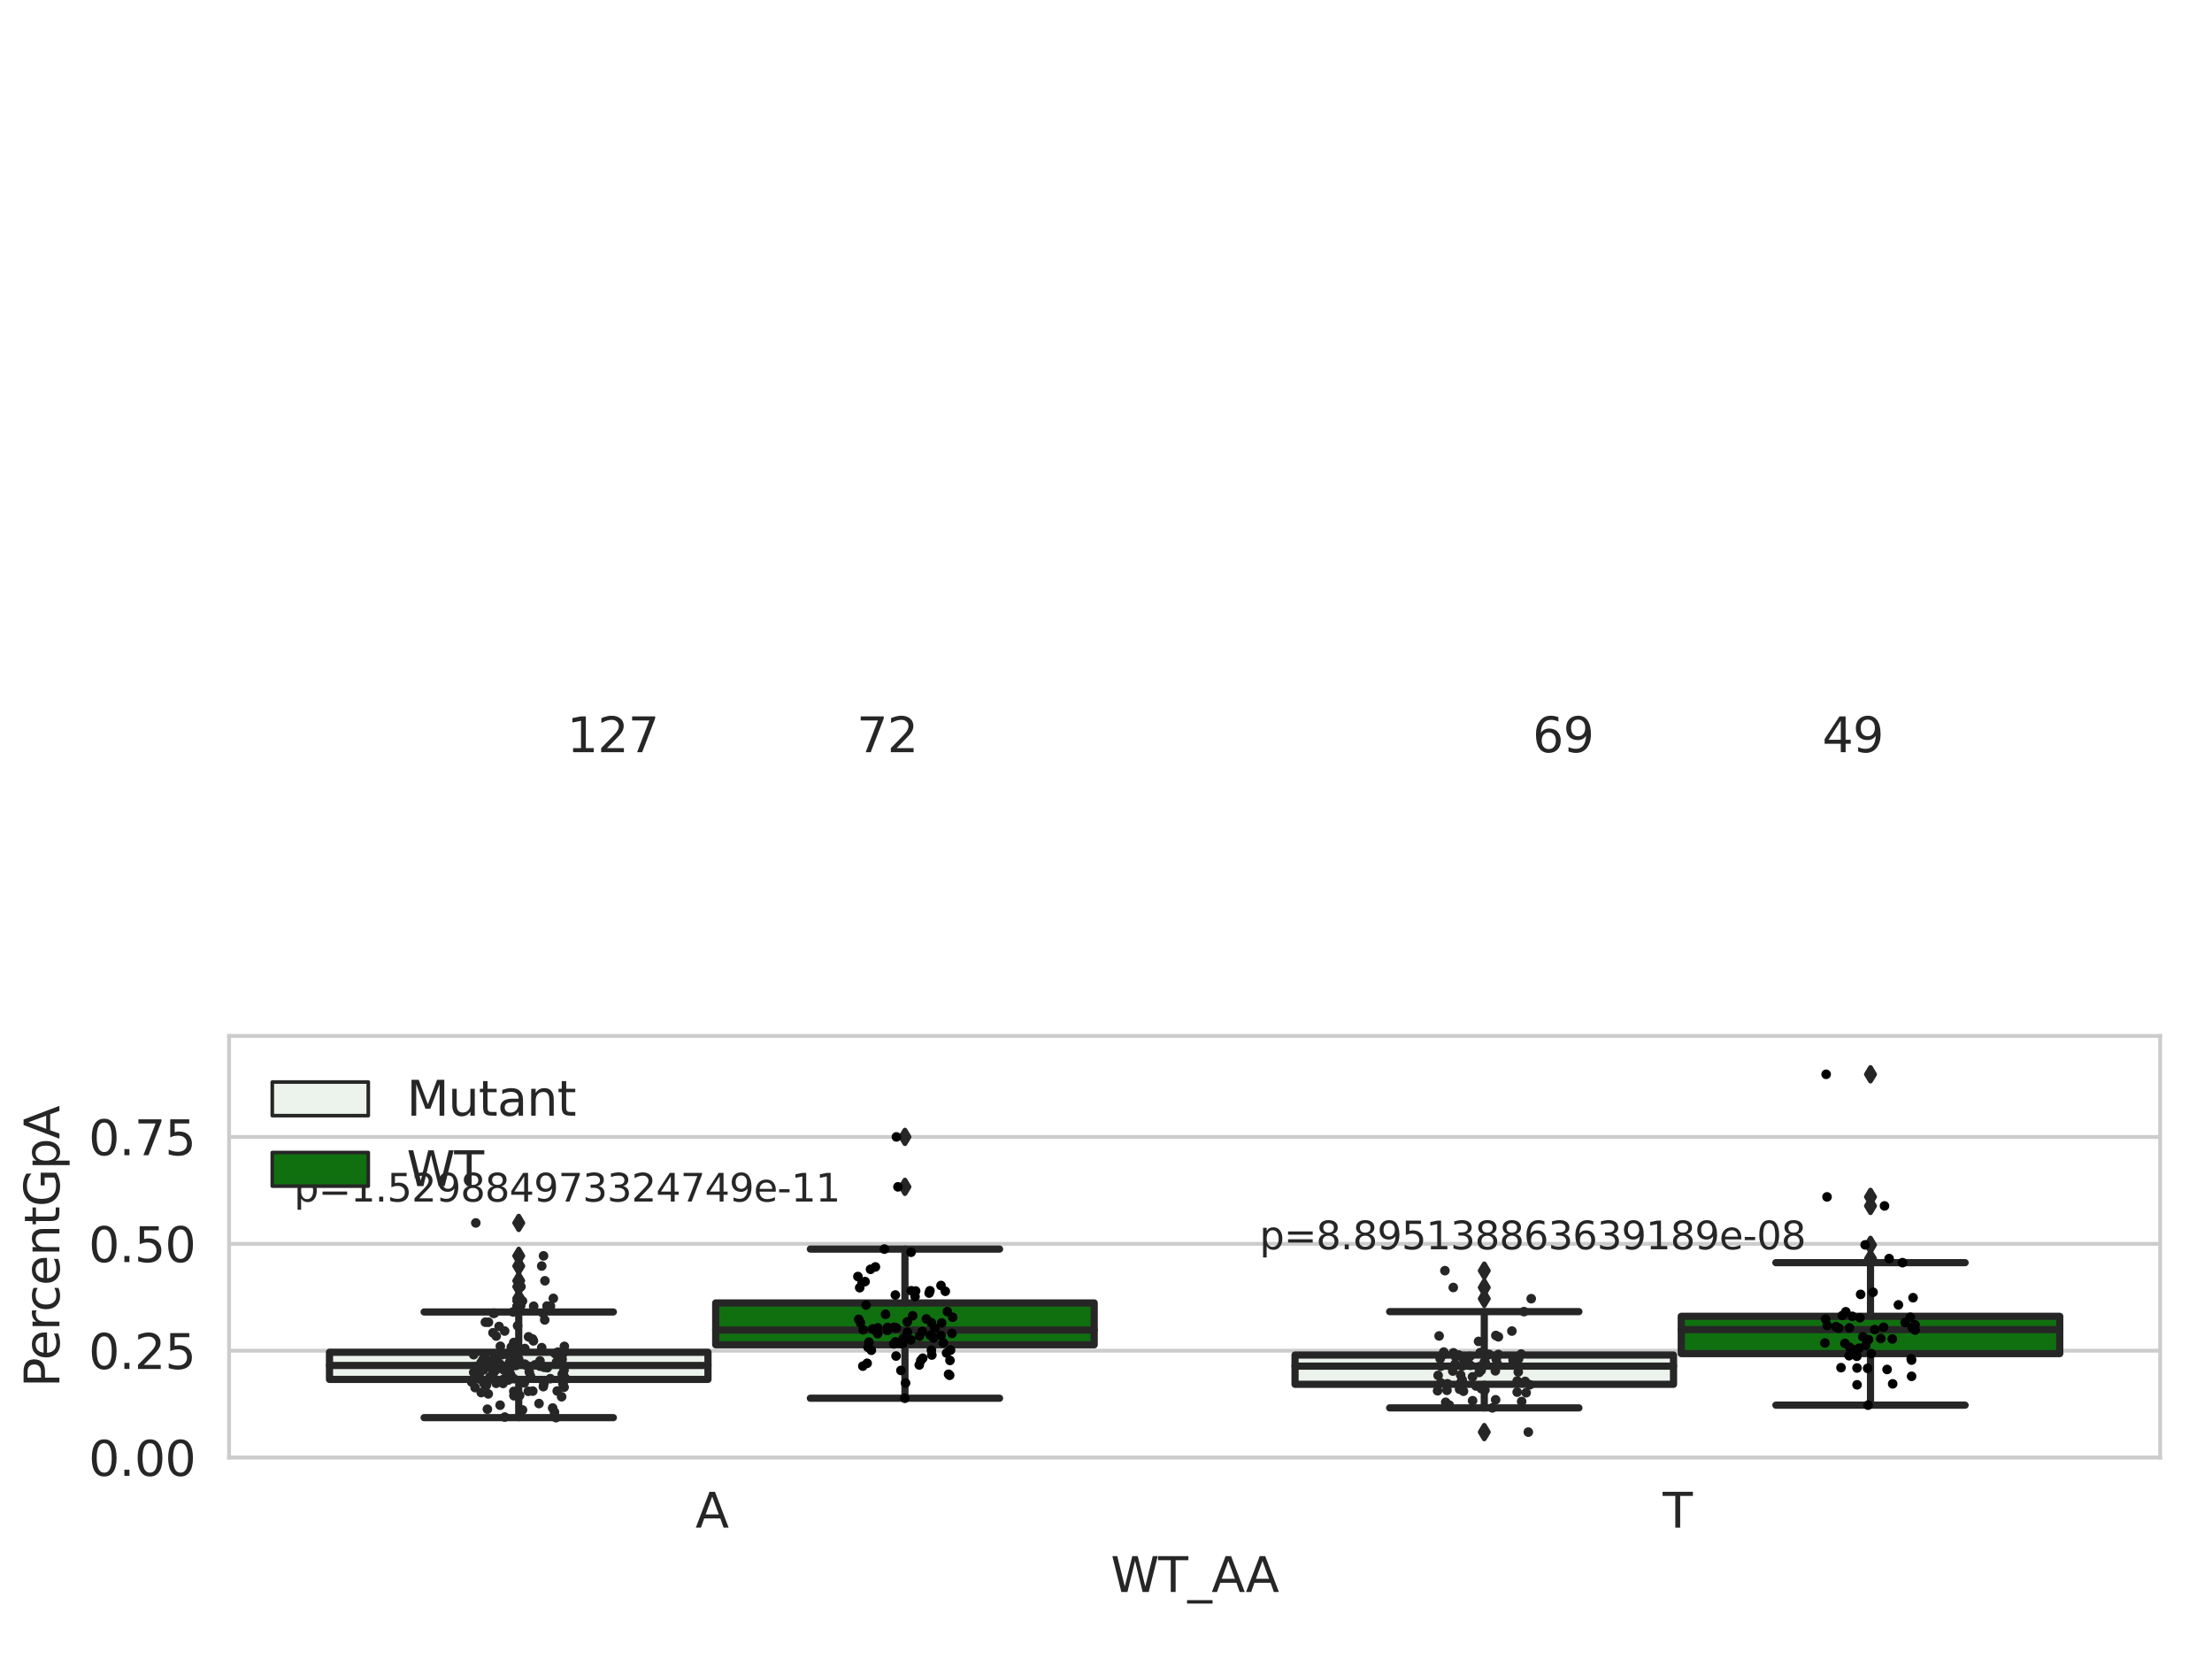 <?xml version="1.0" encoding="utf-8" standalone="no"?>
<!DOCTYPE svg PUBLIC "-//W3C//DTD SVG 1.1//EN"
  "http://www.w3.org/Graphics/SVG/1.1/DTD/svg11.dtd">
<svg xmlns:xlink="http://www.w3.org/1999/xlink" width="460.8pt" height="345.6pt" viewBox="0 0 460.8 345.6" xmlns="http://www.w3.org/2000/svg" version="1.1">
 <defs>
  <style type="text/css">*{stroke-linejoin: round; stroke-linecap: butt}</style>
 </defs>
 <g id="figure_1">
  <g id="patch_1">
   <path d="M 0 345.6 
L 460.8 345.6 
L 460.8 0 
L 0 0 
z
" style="fill: #ffffff"/>
  </g>
  <g id="axes_1">
   <g id="patch_2">
    <path d="M 47.72 303.64 
L 450 303.64 
L 450 215.812 
L 47.72 215.812 
z
" style="fill: #ffffff"/>
   </g>
   <g id="matplotlib.axis_1">
    <g id="xtick_1">
     <g id="text_1">
      <!-- A -->
      <g style="fill: #262626" transform="translate(144.87 318.238)scale(0.1 -0.1)">
       <defs>
        <path id="DejaVuSans-41" d="M 2188 4044 
L 1331 1722 
L 3047 1722 
L 2188 4044 
z
M 1831 4666 
L 2547 4666 
L 4325 0 
L 3669 0 
L 3244 1197 
L 1141 1197 
L 716 0 
L 50 0 
L 1831 4666 
z
" transform="scale(0.016)"/>
       </defs>
       <use xlink:href="#DejaVuSans-41"/>
      </g>
     </g>
    </g>
    <g id="xtick_2">
     <g id="text_2">
      <!-- T -->
      <g style="fill: #262626" transform="translate(346.376 318.238)scale(0.1 -0.1)">
       <defs>
        <path id="DejaVuSans-54" d="M -19 4666 
L 3928 4666 
L 3928 4134 
L 2272 4134 
L 2272 0 
L 1638 0 
L 1638 4134 
L -19 4134 
L -19 4666 
z
" transform="scale(0.016)"/>
       </defs>
       <use xlink:href="#DejaVuSans-54"/>
      </g>
     </g>
    </g>
    <g id="text_3">
     <!-- WT_AA -->
     <g style="fill: #262626" transform="translate(231.384 331.638)scale(0.1 -0.1)">
      <defs>
       <path id="DejaVuSans-57" d="M 213 4666 
L 850 4666 
L 1831 722 
L 2809 4666 
L 3519 4666 
L 4500 722 
L 5478 4666 
L 6119 4666 
L 4947 0 
L 4153 0 
L 3169 4050 
L 2175 0 
L 1381 0 
L 213 4666 
z
" transform="scale(0.016)"/>
       <path id="DejaVuSans-5f" d="M 3263 -1063 
L 3263 -1509 
L -63 -1509 
L -63 -1063 
L 3263 -1063 
z
" transform="scale(0.016)"/>
      </defs>
      <use xlink:href="#DejaVuSans-57"/>
      <use xlink:href="#DejaVuSans-54" x="98.877"/>
      <use xlink:href="#DejaVuSans-5f" x="159.961"/>
      <use xlink:href="#DejaVuSans-41" x="209.961"/>
      <use xlink:href="#DejaVuSans-41" x="281.119"/>
     </g>
    </g>
   </g>
   <g id="matplotlib.axis_2">
    <g id="ytick_1">
     <g id="line2d_1">
      <path d="M 47.72 303.64 
L 450 303.64 
" clip-path="url(#pae3df86ce3)" style="fill: none; stroke: #cccccc; stroke-width: 0.8; stroke-linecap: round"/>
     </g>
     <g id="text_4">
      <!-- 0.00 -->
      <g style="fill: #262626" transform="translate(18.454 307.439)scale(0.1 -0.1)">
       <defs>
        <path id="DejaVuSans-30" d="M 2034 4250 
Q 1547 4250 1301 3770 
Q 1056 3291 1056 2328 
Q 1056 1369 1301 889 
Q 1547 409 2034 409 
Q 2525 409 2770 889 
Q 3016 1369 3016 2328 
Q 3016 3291 2770 3770 
Q 2525 4250 2034 4250 
z
M 2034 4750 
Q 2819 4750 3233 4129 
Q 3647 3509 3647 2328 
Q 3647 1150 3233 529 
Q 2819 -91 2034 -91 
Q 1250 -91 836 529 
Q 422 1150 422 2328 
Q 422 3509 836 4129 
Q 1250 4750 2034 4750 
z
" transform="scale(0.016)"/>
        <path id="DejaVuSans-2e" d="M 684 794 
L 1344 794 
L 1344 0 
L 684 0 
L 684 794 
z
" transform="scale(0.016)"/>
       </defs>
       <use xlink:href="#DejaVuSans-30"/>
       <use xlink:href="#DejaVuSans-2e" x="63.623"/>
       <use xlink:href="#DejaVuSans-30" x="95.41"/>
       <use xlink:href="#DejaVuSans-30" x="159.033"/>
      </g>
     </g>
    </g>
    <g id="ytick_2">
     <g id="line2d_2">
      <path d="M 47.72 281.376 
L 450 281.376 
" clip-path="url(#pae3df86ce3)" style="fill: none; stroke: #cccccc; stroke-width: 0.8; stroke-linecap: round"/>
     </g>
     <g id="text_5">
      <!-- 0.25 -->
      <g style="fill: #262626" transform="translate(18.454 285.176)scale(0.1 -0.1)">
       <defs>
        <path id="DejaVuSans-32" d="M 1228 531 
L 3431 531 
L 3431 0 
L 469 0 
L 469 531 
Q 828 903 1448 1529 
Q 2069 2156 2228 2338 
Q 2531 2678 2651 2914 
Q 2772 3150 2772 3378 
Q 2772 3750 2511 3984 
Q 2250 4219 1831 4219 
Q 1534 4219 1204 4116 
Q 875 4013 500 3803 
L 500 4441 
Q 881 4594 1212 4672 
Q 1544 4750 1819 4750 
Q 2544 4750 2975 4387 
Q 3406 4025 3406 3419 
Q 3406 3131 3298 2873 
Q 3191 2616 2906 2266 
Q 2828 2175 2409 1742 
Q 1991 1309 1228 531 
z
" transform="scale(0.016)"/>
        <path id="DejaVuSans-35" d="M 691 4666 
L 3169 4666 
L 3169 4134 
L 1269 4134 
L 1269 2991 
Q 1406 3038 1543 3061 
Q 1681 3084 1819 3084 
Q 2600 3084 3056 2656 
Q 3513 2228 3513 1497 
Q 3513 744 3044 326 
Q 2575 -91 1722 -91 
Q 1428 -91 1123 -41 
Q 819 9 494 109 
L 494 744 
Q 775 591 1075 516 
Q 1375 441 1709 441 
Q 2250 441 2565 725 
Q 2881 1009 2881 1497 
Q 2881 1984 2565 2268 
Q 2250 2553 1709 2553 
Q 1456 2553 1204 2497 
Q 953 2441 691 2322 
L 691 4666 
z
" transform="scale(0.016)"/>
       </defs>
       <use xlink:href="#DejaVuSans-30"/>
       <use xlink:href="#DejaVuSans-2e" x="63.623"/>
       <use xlink:href="#DejaVuSans-32" x="95.41"/>
       <use xlink:href="#DejaVuSans-35" x="159.033"/>
      </g>
     </g>
    </g>
    <g id="ytick_3">
     <g id="line2d_3">
      <path d="M 47.72 259.113 
L 450 259.113 
" clip-path="url(#pae3df86ce3)" style="fill: none; stroke: #cccccc; stroke-width: 0.8; stroke-linecap: round"/>
     </g>
     <g id="text_6">
      <!-- 0.50 -->
      <g style="fill: #262626" transform="translate(18.454 262.912)scale(0.1 -0.1)">
       <use xlink:href="#DejaVuSans-30"/>
       <use xlink:href="#DejaVuSans-2e" x="63.623"/>
       <use xlink:href="#DejaVuSans-35" x="95.41"/>
       <use xlink:href="#DejaVuSans-30" x="159.033"/>
      </g>
     </g>
    </g>
    <g id="ytick_4">
     <g id="line2d_4">
      <path d="M 47.72 236.849 
L 450 236.849 
" clip-path="url(#pae3df86ce3)" style="fill: none; stroke: #cccccc; stroke-width: 0.8; stroke-linecap: round"/>
     </g>
     <g id="text_7">
      <!-- 0.75 -->
      <g style="fill: #262626" transform="translate(18.454 240.648)scale(0.1 -0.1)">
       <defs>
        <path id="DejaVuSans-37" d="M 525 4666 
L 3525 4666 
L 3525 4397 
L 1831 0 
L 1172 0 
L 2766 4134 
L 525 4134 
L 525 4666 
z
" transform="scale(0.016)"/>
       </defs>
       <use xlink:href="#DejaVuSans-30"/>
       <use xlink:href="#DejaVuSans-2e" x="63.623"/>
       <use xlink:href="#DejaVuSans-37" x="95.41"/>
       <use xlink:href="#DejaVuSans-35" x="159.033"/>
      </g>
     </g>
    </g>
    <g id="text_8">
     <!-- PercentGpA -->
     <g style="fill: #262626" transform="translate(12.375 289.002)rotate(-90)scale(0.1 -0.1)">
      <defs>
       <path id="DejaVuSans-50" d="M 1259 4147 
L 1259 2394 
L 2053 2394 
Q 2494 2394 2734 2622 
Q 2975 2850 2975 3272 
Q 2975 3691 2734 3919 
Q 2494 4147 2053 4147 
L 1259 4147 
z
M 628 4666 
L 2053 4666 
Q 2838 4666 3239 4311 
Q 3641 3956 3641 3272 
Q 3641 2581 3239 2228 
Q 2838 1875 2053 1875 
L 1259 1875 
L 1259 0 
L 628 0 
L 628 4666 
z
" transform="scale(0.016)"/>
       <path id="DejaVuSans-65" d="M 3597 1894 
L 3597 1613 
L 953 1613 
Q 991 1019 1311 708 
Q 1631 397 2203 397 
Q 2534 397 2845 478 
Q 3156 559 3463 722 
L 3463 178 
Q 3153 47 2828 -22 
Q 2503 -91 2169 -91 
Q 1331 -91 842 396 
Q 353 884 353 1716 
Q 353 2575 817 3079 
Q 1281 3584 2069 3584 
Q 2775 3584 3186 3129 
Q 3597 2675 3597 1894 
z
M 3022 2063 
Q 3016 2534 2758 2815 
Q 2500 3097 2075 3097 
Q 1594 3097 1305 2825 
Q 1016 2553 972 2059 
L 3022 2063 
z
" transform="scale(0.016)"/>
       <path id="DejaVuSans-72" d="M 2631 2963 
Q 2534 3019 2420 3045 
Q 2306 3072 2169 3072 
Q 1681 3072 1420 2755 
Q 1159 2438 1159 1844 
L 1159 0 
L 581 0 
L 581 3500 
L 1159 3500 
L 1159 2956 
Q 1341 3275 1631 3429 
Q 1922 3584 2338 3584 
Q 2397 3584 2469 3576 
Q 2541 3569 2628 3553 
L 2631 2963 
z
" transform="scale(0.016)"/>
       <path id="DejaVuSans-63" d="M 3122 3366 
L 3122 2828 
Q 2878 2963 2633 3030 
Q 2388 3097 2138 3097 
Q 1578 3097 1268 2742 
Q 959 2388 959 1747 
Q 959 1106 1268 751 
Q 1578 397 2138 397 
Q 2388 397 2633 464 
Q 2878 531 3122 666 
L 3122 134 
Q 2881 22 2623 -34 
Q 2366 -91 2075 -91 
Q 1284 -91 818 406 
Q 353 903 353 1747 
Q 353 2603 823 3093 
Q 1294 3584 2113 3584 
Q 2378 3584 2631 3529 
Q 2884 3475 3122 3366 
z
" transform="scale(0.016)"/>
       <path id="DejaVuSans-6e" d="M 3513 2113 
L 3513 0 
L 2938 0 
L 2938 2094 
Q 2938 2591 2744 2837 
Q 2550 3084 2163 3084 
Q 1697 3084 1428 2787 
Q 1159 2491 1159 1978 
L 1159 0 
L 581 0 
L 581 3500 
L 1159 3500 
L 1159 2956 
Q 1366 3272 1645 3428 
Q 1925 3584 2291 3584 
Q 2894 3584 3203 3211 
Q 3513 2838 3513 2113 
z
" transform="scale(0.016)"/>
       <path id="DejaVuSans-74" d="M 1172 4494 
L 1172 3500 
L 2356 3500 
L 2356 3053 
L 1172 3053 
L 1172 1153 
Q 1172 725 1289 603 
Q 1406 481 1766 481 
L 2356 481 
L 2356 0 
L 1766 0 
Q 1100 0 847 248 
Q 594 497 594 1153 
L 594 3053 
L 172 3053 
L 172 3500 
L 594 3500 
L 594 4494 
L 1172 4494 
z
" transform="scale(0.016)"/>
       <path id="DejaVuSans-47" d="M 3809 666 
L 3809 1919 
L 2778 1919 
L 2778 2438 
L 4434 2438 
L 4434 434 
Q 4069 175 3628 42 
Q 3188 -91 2688 -91 
Q 1594 -91 976 548 
Q 359 1188 359 2328 
Q 359 3472 976 4111 
Q 1594 4750 2688 4750 
Q 3144 4750 3555 4637 
Q 3966 4525 4313 4306 
L 4313 3634 
Q 3963 3931 3569 4081 
Q 3175 4231 2741 4231 
Q 1884 4231 1454 3753 
Q 1025 3275 1025 2328 
Q 1025 1384 1454 906 
Q 1884 428 2741 428 
Q 3075 428 3337 486 
Q 3600 544 3809 666 
z
" transform="scale(0.016)"/>
       <path id="DejaVuSans-70" d="M 1159 525 
L 1159 -1331 
L 581 -1331 
L 581 3500 
L 1159 3500 
L 1159 2969 
Q 1341 3281 1617 3432 
Q 1894 3584 2278 3584 
Q 2916 3584 3314 3078 
Q 3713 2572 3713 1747 
Q 3713 922 3314 415 
Q 2916 -91 2278 -91 
Q 1894 -91 1617 61 
Q 1341 213 1159 525 
z
M 3116 1747 
Q 3116 2381 2855 2742 
Q 2594 3103 2138 3103 
Q 1681 3103 1420 2742 
Q 1159 2381 1159 1747 
Q 1159 1113 1420 752 
Q 1681 391 2138 391 
Q 2594 391 2855 752 
Q 3116 1113 3116 1747 
z
" transform="scale(0.016)"/>
      </defs>
      <use xlink:href="#DejaVuSans-50"/>
      <use xlink:href="#DejaVuSans-65" x="56.678"/>
      <use xlink:href="#DejaVuSans-72" x="118.201"/>
      <use xlink:href="#DejaVuSans-63" x="157.064"/>
      <use xlink:href="#DejaVuSans-65" x="212.045"/>
      <use xlink:href="#DejaVuSans-6e" x="273.568"/>
      <use xlink:href="#DejaVuSans-74" x="336.947"/>
      <use xlink:href="#DejaVuSans-47" x="376.156"/>
      <use xlink:href="#DejaVuSans-70" x="453.646"/>
      <use xlink:href="#DejaVuSans-41" x="517.123"/>
     </g>
    </g>
   </g>
   <g id="patch_3">
    <path d="M 68.639 287.355 
L 147.485 287.355 
L 147.485 281.703 
L 68.639 281.703 
L 68.639 287.355 
z
" clip-path="url(#pae3df86ce3)" style="fill: #ecf2ec; stroke: #262626; stroke-width: 1.5; stroke-linejoin: miter"/>
   </g>
   <g id="patch_4">
    <path d="M 149.095 280.147 
L 227.941 280.147 
L 227.941 271.425 
L 149.095 271.425 
L 149.095 280.147 
z
" clip-path="url(#pae3df86ce3)" style="fill: #107010; stroke: #262626; stroke-width: 1.5; stroke-linejoin: miter"/>
   </g>
   <g id="patch_5">
    <path d="M 269.779 288.377 
L 348.625 288.377 
L 348.625 282.277 
L 269.779 282.277 
L 269.779 288.377 
z
" clip-path="url(#pae3df86ce3)" style="fill: #ecf2ec; stroke: #262626; stroke-width: 1.5; stroke-linejoin: miter"/>
   </g>
   <g id="patch_6">
    <path d="M 350.235 281.98 
L 429.081 281.98 
L 429.081 274.212 
L 350.235 274.212 
L 350.235 281.98 
z
" clip-path="url(#pae3df86ce3)" style="fill: #107010; stroke: #262626; stroke-width: 1.5; stroke-linejoin: miter"/>
   </g>
   <g id="patch_7">
    <path d="M 148.29 303.64 
L 148.29 303.64 
L 148.29 303.64 
L 148.29 303.64 
z
" clip-path="url(#pae3df86ce3)" style="fill: #ecf2ec; stroke: #262626; stroke-width: 0.75; stroke-linejoin: miter"/>
   </g>
   <g id="patch_8">
    <path d="M 148.29 303.64 
L 148.29 303.64 
L 148.29 303.64 
L 148.29 303.64 
z
" clip-path="url(#pae3df86ce3)" style="fill: #107010; stroke: #262626; stroke-width: 0.75; stroke-linejoin: miter"/>
   </g>
   <g id="PathCollection_1"/>
   <g id="PathCollection_2"/>
   <g id="line2d_5">
    <path d="M 108.062 287.355 
L 108.062 295.321 
" clip-path="url(#pae3df86ce3)" style="fill: none; stroke: #262626; stroke-width: 1.5; stroke-linecap: round"/>
   </g>
   <g id="line2d_6">
    <path d="M 108.062 281.703 
L 108.062 273.306 
" clip-path="url(#pae3df86ce3)" style="fill: none; stroke: #262626; stroke-width: 1.5; stroke-linecap: round"/>
   </g>
   <g id="line2d_7">
    <path d="M 88.35 295.321 
L 127.774 295.321 
" clip-path="url(#pae3df86ce3)" style="fill: none; stroke: #262626; stroke-width: 1.5; stroke-linecap: round"/>
   </g>
   <g id="line2d_8">
    <path d="M 88.35 273.306 
L 127.774 273.306 
" clip-path="url(#pae3df86ce3)" style="fill: none; stroke: #262626; stroke-width: 1.5; stroke-linecap: round"/>
   </g>
   <g id="line2d_9">
    <defs>
     <path id="m91d55903bd" d="M -0 1.414 
L 0.849 0 
L 0 -1.414 
L -0.849 -0 
z
" style="stroke: #262626; stroke-linejoin: miter"/>
    </defs>
    <g clip-path="url(#pae3df86ce3)">
     <use xlink:href="#m91d55903bd" x="108.062" y="271.037" style="fill: #262626; stroke: #262626; stroke-linejoin: miter"/>
     <use xlink:href="#m91d55903bd" x="108.062" y="268.037" style="fill: #262626; stroke: #262626; stroke-linejoin: miter"/>
     <use xlink:href="#m91d55903bd" x="108.062" y="270.472" style="fill: #262626; stroke: #262626; stroke-linejoin: miter"/>
     <use xlink:href="#m91d55903bd" x="108.062" y="263.738" style="fill: #262626; stroke: #262626; stroke-linejoin: miter"/>
     <use xlink:href="#m91d55903bd" x="108.062" y="272.108" style="fill: #262626; stroke: #262626; stroke-linejoin: miter"/>
     <use xlink:href="#m91d55903bd" x="108.062" y="261.622" style="fill: #262626; stroke: #262626; stroke-linejoin: miter"/>
     <use xlink:href="#m91d55903bd" x="108.062" y="266.812" style="fill: #262626; stroke: #262626; stroke-linejoin: miter"/>
     <use xlink:href="#m91d55903bd" x="108.062" y="254.758" style="fill: #262626; stroke: #262626; stroke-linejoin: miter"/>
     <use xlink:href="#m91d55903bd" x="108.062" y="272.097" style="fill: #262626; stroke: #262626; stroke-linejoin: miter"/>
     <use xlink:href="#m91d55903bd" x="108.062" y="272.071" style="fill: #262626; stroke: #262626; stroke-linejoin: miter"/>
    </g>
   </g>
   <g id="line2d_10">
    <path d="M 188.518 280.147 
L 188.518 291.278 
" clip-path="url(#pae3df86ce3)" style="fill: none; stroke: #262626; stroke-width: 1.5; stroke-linecap: round"/>
   </g>
   <g id="line2d_11">
    <path d="M 188.518 271.425 
L 188.518 260.207 
" clip-path="url(#pae3df86ce3)" style="fill: none; stroke: #262626; stroke-width: 1.5; stroke-linecap: round"/>
   </g>
   <g id="line2d_12">
    <path d="M 168.806 291.278 
L 208.23 291.278 
" clip-path="url(#pae3df86ce3)" style="fill: none; stroke: #262626; stroke-width: 1.5; stroke-linecap: round"/>
   </g>
   <g id="line2d_13">
    <path d="M 168.806 260.207 
L 208.23 260.207 
" clip-path="url(#pae3df86ce3)" style="fill: none; stroke: #262626; stroke-width: 1.5; stroke-linecap: round"/>
   </g>
   <g id="line2d_14">
    <g clip-path="url(#pae3df86ce3)">
     <use xlink:href="#m91d55903bd" x="188.518" y="247.242" style="fill: #262626; stroke: #262626; stroke-linejoin: miter"/>
     <use xlink:href="#m91d55903bd" x="188.518" y="236.837" style="fill: #262626; stroke: #262626; stroke-linejoin: miter"/>
    </g>
   </g>
   <g id="line2d_15">
    <path d="M 309.202 288.377 
L 309.202 293.286 
" clip-path="url(#pae3df86ce3)" style="fill: none; stroke: #262626; stroke-width: 1.5; stroke-linecap: round"/>
   </g>
   <g id="line2d_16">
    <path d="M 309.202 282.277 
L 309.202 273.238 
" clip-path="url(#pae3df86ce3)" style="fill: none; stroke: #262626; stroke-width: 1.5; stroke-linecap: round"/>
   </g>
   <g id="line2d_17">
    <path d="M 289.49 293.286 
L 328.914 293.286 
" clip-path="url(#pae3df86ce3)" style="fill: none; stroke: #262626; stroke-width: 1.5; stroke-linecap: round"/>
   </g>
   <g id="line2d_18">
    <path d="M 289.49 273.238 
L 328.914 273.238 
" clip-path="url(#pae3df86ce3)" style="fill: none; stroke: #262626; stroke-width: 1.5; stroke-linecap: round"/>
   </g>
   <g id="line2d_19">
    <g clip-path="url(#pae3df86ce3)">
     <use xlink:href="#m91d55903bd" x="309.202" y="298.332" style="fill: #262626; stroke: #262626; stroke-linejoin: miter"/>
     <use xlink:href="#m91d55903bd" x="309.202" y="270.539" style="fill: #262626; stroke: #262626; stroke-linejoin: miter"/>
     <use xlink:href="#m91d55903bd" x="309.202" y="268.207" style="fill: #262626; stroke: #262626; stroke-linejoin: miter"/>
     <use xlink:href="#m91d55903bd" x="309.202" y="264.705" style="fill: #262626; stroke: #262626; stroke-linejoin: miter"/>
    </g>
   </g>
   <g id="line2d_20">
    <path d="M 389.658 281.98 
L 389.658 292.719 
" clip-path="url(#pae3df86ce3)" style="fill: none; stroke: #262626; stroke-width: 1.5; stroke-linecap: round"/>
   </g>
   <g id="line2d_21">
    <path d="M 389.658 274.212 
L 389.658 263.035 
" clip-path="url(#pae3df86ce3)" style="fill: none; stroke: #262626; stroke-width: 1.5; stroke-linecap: round"/>
   </g>
   <g id="line2d_22">
    <path d="M 369.946 292.719 
L 409.37 292.719 
" clip-path="url(#pae3df86ce3)" style="fill: none; stroke: #262626; stroke-width: 1.5; stroke-linecap: round"/>
   </g>
   <g id="line2d_23">
    <path d="M 369.946 263.035 
L 409.37 263.035 
" clip-path="url(#pae3df86ce3)" style="fill: none; stroke: #262626; stroke-width: 1.5; stroke-linecap: round"/>
   </g>
   <g id="line2d_24">
    <g clip-path="url(#pae3df86ce3)">
     <use xlink:href="#m91d55903bd" x="389.658" y="251.214" style="fill: #262626; stroke: #262626; stroke-linejoin: miter"/>
     <use xlink:href="#m91d55903bd" x="389.658" y="249.334" style="fill: #262626; stroke: #262626; stroke-linejoin: miter"/>
     <use xlink:href="#m91d55903bd" x="389.658" y="223.796" style="fill: #262626; stroke: #262626; stroke-linejoin: miter"/>
     <use xlink:href="#m91d55903bd" x="389.658" y="259.33" style="fill: #262626; stroke: #262626; stroke-linejoin: miter"/>
     <use xlink:href="#m91d55903bd" x="389.658" y="262.188" style="fill: #262626; stroke: #262626; stroke-linejoin: miter"/>
    </g>
   </g>
   <g id="line2d_25">
    <path d="M 68.639 284.458 
L 147.485 284.458 
" clip-path="url(#pae3df86ce3)" style="fill: none; stroke: #262626; stroke-width: 1.5; stroke-linecap: round"/>
   </g>
   <g id="line2d_26">
    <path d="M 149.095 277.079 
L 227.941 277.079 
" clip-path="url(#pae3df86ce3)" style="fill: none; stroke: #262626; stroke-width: 1.5; stroke-linecap: round"/>
   </g>
   <g id="line2d_27">
    <path d="M 269.779 284.593 
L 348.625 284.593 
" clip-path="url(#pae3df86ce3)" style="fill: none; stroke: #262626; stroke-width: 1.5; stroke-linecap: round"/>
   </g>
   <g id="line2d_28">
    <path d="M 350.235 276.982 
L 429.081 276.982 
" clip-path="url(#pae3df86ce3)" style="fill: none; stroke: #262626; stroke-width: 1.5; stroke-linecap: round"/>
   </g>
   <g id="patch_9">
    <path d="M 47.72 303.64 
L 47.72 215.812 
" style="fill: none; stroke: #cccccc; stroke-width: 0.8; stroke-linejoin: miter; stroke-linecap: square"/>
   </g>
   <g id="patch_10">
    <path d="M 450 303.64 
L 450 215.812 
" style="fill: none; stroke: #cccccc; stroke-width: 0.8; stroke-linejoin: miter; stroke-linecap: square"/>
   </g>
   <g id="patch_11">
    <path d="M 47.72 303.64 
L 450 303.64 
" style="fill: none; stroke: #cccccc; stroke-width: 0.8; stroke-linejoin: miter; stroke-linecap: square"/>
   </g>
   <g id="patch_12">
    <path d="M 47.72 215.812 
L 450 215.812 
" style="fill: none; stroke: #cccccc; stroke-width: 0.8; stroke-linejoin: miter; stroke-linecap: square"/>
   </g>
   <g id="PathCollection_3">
    <defs>
     <path id="C0_0_90df0431e1" d="M 0 1 
C 0.265 1 0.52 0.895 0.707 0.707 
C 0.895 0.52 1 0.265 1 -0 
C 1 -0.265 0.895 -0.52 0.707 -0.707 
C 0.52 -0.895 0.265 -1 0 -1 
C -0.265 -1 -0.52 -0.895 -0.707 -0.707 
C -0.895 -0.52 -1 -0.265 -1 0 
C -1 0.265 -0.895 0.52 -0.707 0.707 
C -0.52 0.895 -0.265 1 0 1 
z
"/>
    </defs>
    <g clip-path="url(#pae3df86ce3)">
     <use xlink:href="#C0_0_90df0431e1" x="117.127" y="286.257" style="fill: #262626"/>
    </g>
    <g clip-path="url(#pae3df86ce3)">
     <use xlink:href="#C0_0_90df0431e1" x="108.845" y="271.037" style="fill: #262626"/>
    </g>
    <g clip-path="url(#pae3df86ce3)">
     <use xlink:href="#C0_0_90df0431e1" x="103.112" y="282.13" style="fill: #262626"/>
    </g>
    <g clip-path="url(#pae3df86ce3)">
     <use xlink:href="#C0_0_90df0431e1" x="107.613" y="282.182" style="fill: #262626"/>
    </g>
    <g clip-path="url(#pae3df86ce3)">
     <use xlink:href="#C0_0_90df0431e1" x="107.443" y="284.458" style="fill: #262626"/>
    </g>
    <g clip-path="url(#pae3df86ce3)">
     <use xlink:href="#C0_0_90df0431e1" x="100.809" y="284.642" style="fill: #262626"/>
    </g>
    <g clip-path="url(#pae3df86ce3)">
     <use xlink:href="#C0_0_90df0431e1" x="101.112" y="275.439" style="fill: #262626"/>
    </g>
    <g clip-path="url(#pae3df86ce3)">
     <use xlink:href="#C0_0_90df0431e1" x="104.183" y="292.726" style="fill: #262626"/>
    </g>
    <g clip-path="url(#pae3df86ce3)">
     <use xlink:href="#C0_0_90df0431e1" x="117.27" y="288.287" style="fill: #262626"/>
    </g>
    <g clip-path="url(#pae3df86ce3)">
     <use xlink:href="#C0_0_90df0431e1" x="106.356" y="286.312" style="fill: #262626"/>
    </g>
    <g clip-path="url(#pae3df86ce3)">
     <use xlink:href="#C0_0_90df0431e1" x="108.277" y="283.927" style="fill: #262626"/>
    </g>
    <g clip-path="url(#pae3df86ce3)">
     <use xlink:href="#C0_0_90df0431e1" x="98.677" y="282.205" style="fill: #262626"/>
    </g>
    <g clip-path="url(#pae3df86ce3)">
     <use xlink:href="#C0_0_90df0431e1" x="116.196" y="281.673" style="fill: #262626"/>
    </g>
    <g clip-path="url(#pae3df86ce3)">
     <use xlink:href="#C0_0_90df0431e1" x="110.055" y="289.834" style="fill: #262626"/>
    </g>
    <g clip-path="url(#pae3df86ce3)">
     <use xlink:href="#C0_0_90df0431e1" x="99.883" y="286.136" style="fill: #262626"/>
    </g>
    <g clip-path="url(#pae3df86ce3)">
     <use xlink:href="#C0_0_90df0431e1" x="112.475" y="284.595" style="fill: #262626"/>
    </g>
    <g clip-path="url(#pae3df86ce3)">
     <use xlink:href="#C0_0_90df0431e1" x="103.748" y="282.512" style="fill: #262626"/>
    </g>
    <g clip-path="url(#pae3df86ce3)">
     <use xlink:href="#C0_0_90df0431e1" x="101.875" y="287.344" style="fill: #262626"/>
    </g>
    <g clip-path="url(#pae3df86ce3)">
     <use xlink:href="#C0_0_90df0431e1" x="102.775" y="284.632" style="fill: #262626"/>
    </g>
    <g clip-path="url(#pae3df86ce3)">
     <use xlink:href="#C0_0_90df0431e1" x="104.137" y="281.733" style="fill: #262626"/>
    </g>
    <g clip-path="url(#pae3df86ce3)">
     <use xlink:href="#C0_0_90df0431e1" x="109.296" y="284.165" style="fill: #262626"/>
    </g>
    <g clip-path="url(#pae3df86ce3)">
     <use xlink:href="#C0_0_90df0431e1" x="113.123" y="273.574" style="fill: #262626"/>
    </g>
    <g clip-path="url(#pae3df86ce3)">
     <use xlink:href="#C0_0_90df0431e1" x="100.208" y="283.861" style="fill: #262626"/>
    </g>
    <g clip-path="url(#pae3df86ce3)">
     <use xlink:href="#C0_0_90df0431e1" x="105.382" y="282.094" style="fill: #262626"/>
    </g>
    <g clip-path="url(#pae3df86ce3)">
     <use xlink:href="#C0_0_90df0431e1" x="102.754" y="286.085" style="fill: #262626"/>
    </g>
    <g clip-path="url(#pae3df86ce3)">
     <use xlink:href="#C0_0_90df0431e1" x="105.908" y="287.491" style="fill: #262626"/>
    </g>
    <g clip-path="url(#pae3df86ce3)">
     <use xlink:href="#C0_0_90df0431e1" x="98.967" y="289.061" style="fill: #262626"/>
    </g>
    <g clip-path="url(#pae3df86ce3)">
     <use xlink:href="#C0_0_90df0431e1" x="104.847" y="287.366" style="fill: #262626"/>
    </g>
    <g clip-path="url(#pae3df86ce3)">
     <use xlink:href="#C0_0_90df0431e1" x="113.301" y="288.246" style="fill: #262626"/>
    </g>
    <g clip-path="url(#pae3df86ce3)">
     <use xlink:href="#C0_0_90df0431e1" x="115.82" y="295.321" style="fill: #262626"/>
    </g>
    <g clip-path="url(#pae3df86ce3)">
     <use xlink:href="#C0_0_90df0431e1" x="105.154" y="295.197" style="fill: #262626"/>
    </g>
    <g clip-path="url(#pae3df86ce3)">
     <use xlink:href="#C0_0_90df0431e1" x="105.232" y="285.024" style="fill: #262626"/>
    </g>
    <g clip-path="url(#pae3df86ce3)">
     <use xlink:href="#C0_0_90df0431e1" x="102.193" y="284.89" style="fill: #262626"/>
    </g>
    <g clip-path="url(#pae3df86ce3)">
     <use xlink:href="#C0_0_90df0431e1" x="116.996" y="290.97" style="fill: #262626"/>
    </g>
    <g clip-path="url(#pae3df86ce3)">
     <use xlink:href="#C0_0_90df0431e1" x="104.231" y="280.449" style="fill: #262626"/>
    </g>
    <g clip-path="url(#pae3df86ce3)">
     <use xlink:href="#C0_0_90df0431e1" x="108.521" y="268.037" style="fill: #262626"/>
    </g>
    <g clip-path="url(#pae3df86ce3)">
     <use xlink:href="#C0_0_90df0431e1" x="105.802" y="286.041" style="fill: #262626"/>
    </g>
    <g clip-path="url(#pae3df86ce3)">
     <use xlink:href="#C0_0_90df0431e1" x="117.5" y="285.452" style="fill: #262626"/>
    </g>
    <g clip-path="url(#pae3df86ce3)">
     <use xlink:href="#C0_0_90df0431e1" x="108.253" y="290.694" style="fill: #262626"/>
    </g>
    <g clip-path="url(#pae3df86ce3)">
     <use xlink:href="#C0_0_90df0431e1" x="102.754" y="285.934" style="fill: #262626"/>
    </g>
    <g clip-path="url(#pae3df86ce3)">
     <use xlink:href="#C0_0_90df0431e1" x="103.35" y="288.165" style="fill: #262626"/>
    </g>
    <g clip-path="url(#pae3df86ce3)">
     <use xlink:href="#C0_0_90df0431e1" x="103.966" y="276.327" style="fill: #262626"/>
    </g>
    <g clip-path="url(#pae3df86ce3)">
     <use xlink:href="#C0_0_90df0431e1" x="104.476" y="282.243" style="fill: #262626"/>
    </g>
    <g clip-path="url(#pae3df86ce3)">
     <use xlink:href="#C0_0_90df0431e1" x="102.977" y="273.575" style="fill: #262626"/>
    </g>
    <g clip-path="url(#pae3df86ce3)">
     <use xlink:href="#C0_0_90df0431e1" x="99.955" y="285.051" style="fill: #262626"/>
    </g>
    <g clip-path="url(#pae3df86ce3)">
     <use xlink:href="#C0_0_90df0431e1" x="100.251" y="290.1" style="fill: #262626"/>
    </g>
    <g clip-path="url(#pae3df86ce3)">
     <use xlink:href="#C0_0_90df0431e1" x="106.867" y="282.719" style="fill: #262626"/>
    </g>
    <g clip-path="url(#pae3df86ce3)">
     <use xlink:href="#C0_0_90df0431e1" x="101.139" y="288.688" style="fill: #262626"/>
    </g>
    <g clip-path="url(#pae3df86ce3)">
     <use xlink:href="#C0_0_90df0431e1" x="114.029" y="284.913" style="fill: #262626"/>
    </g>
    <g clip-path="url(#pae3df86ce3)">
     <use xlink:href="#C0_0_90df0431e1" x="113.188" y="288.864" style="fill: #262626"/>
    </g>
    <g clip-path="url(#pae3df86ce3)">
     <use xlink:href="#C0_0_90df0431e1" x="117.107" y="283.182" style="fill: #262626"/>
    </g>
    <g clip-path="url(#pae3df86ce3)">
     <use xlink:href="#C0_0_90df0431e1" x="110.949" y="278.942" style="fill: #262626"/>
    </g>
    <g clip-path="url(#pae3df86ce3)">
     <use xlink:href="#C0_0_90df0431e1" x="100.618" y="283.201" style="fill: #262626"/>
    </g>
    <g clip-path="url(#pae3df86ce3)">
     <use xlink:href="#C0_0_90df0431e1" x="101.715" y="290.378" style="fill: #262626"/>
    </g>
    <g clip-path="url(#pae3df86ce3)">
     <use xlink:href="#C0_0_90df0431e1" x="117.515" y="288.984" style="fill: #262626"/>
    </g>
    <g clip-path="url(#pae3df86ce3)">
     <use xlink:href="#C0_0_90df0431e1" x="115.267" y="270.472" style="fill: #262626"/>
    </g>
    <g clip-path="url(#pae3df86ce3)">
     <use xlink:href="#C0_0_90df0431e1" x="112.851" y="263.738" style="fill: #262626"/>
    </g>
    <g clip-path="url(#pae3df86ce3)">
     <use xlink:href="#C0_0_90df0431e1" x="110.985" y="289.796" style="fill: #262626"/>
    </g>
    <g clip-path="url(#pae3df86ce3)">
     <use xlink:href="#C0_0_90df0431e1" x="106.169" y="283.739" style="fill: #262626"/>
    </g>
    <g clip-path="url(#pae3df86ce3)">
     <use xlink:href="#C0_0_90df0431e1" x="101.533" y="293.561" style="fill: #262626"/>
    </g>
    <g clip-path="url(#pae3df86ce3)">
     <use xlink:href="#C0_0_90df0431e1" x="101.326" y="288.566" style="fill: #262626"/>
    </g>
    <g clip-path="url(#pae3df86ce3)">
     <use xlink:href="#C0_0_90df0431e1" x="115.643" y="281.989" style="fill: #262626"/>
    </g>
    <g clip-path="url(#pae3df86ce3)">
     <use xlink:href="#C0_0_90df0431e1" x="100.775" y="285.357" style="fill: #262626"/>
    </g>
    <g clip-path="url(#pae3df86ce3)">
     <use xlink:href="#C0_0_90df0431e1" x="107.027" y="287.201" style="fill: #262626"/>
    </g>
    <g clip-path="url(#pae3df86ce3)">
     <use xlink:href="#C0_0_90df0431e1" x="105.014" y="285.443" style="fill: #262626"/>
    </g>
    <g clip-path="url(#pae3df86ce3)">
     <use xlink:href="#C0_0_90df0431e1" x="111.174" y="272.108" style="fill: #262626"/>
    </g>
    <g clip-path="url(#pae3df86ce3)">
     <use xlink:href="#C0_0_90df0431e1" x="100.713" y="284.156" style="fill: #262626"/>
    </g>
    <g clip-path="url(#pae3df86ce3)">
     <use xlink:href="#C0_0_90df0431e1" x="105.129" y="277.281" style="fill: #262626"/>
    </g>
    <g clip-path="url(#pae3df86ce3)">
     <use xlink:href="#C0_0_90df0431e1" x="110.253" y="285.79" style="fill: #262626"/>
    </g>
    <g clip-path="url(#pae3df86ce3)">
     <use xlink:href="#C0_0_90df0431e1" x="101.754" y="275.446" style="fill: #262626"/>
    </g>
    <g clip-path="url(#pae3df86ce3)">
     <use xlink:href="#C0_0_90df0431e1" x="112.486" y="283.492" style="fill: #262626"/>
    </g>
    <g clip-path="url(#pae3df86ce3)">
     <use xlink:href="#C0_0_90df0431e1" x="113.228" y="261.622" style="fill: #262626"/>
    </g>
    <g clip-path="url(#pae3df86ce3)">
     <use xlink:href="#C0_0_90df0431e1" x="99.865" y="287.26" style="fill: #262626"/>
    </g>
    <g clip-path="url(#pae3df86ce3)">
     <use xlink:href="#C0_0_90df0431e1" x="116.079" y="289.771" style="fill: #262626"/>
    </g>
    <g clip-path="url(#pae3df86ce3)">
     <use xlink:href="#C0_0_90df0431e1" x="106.89" y="273.306" style="fill: #262626"/>
    </g>
    <g clip-path="url(#pae3df86ce3)">
     <use xlink:href="#C0_0_90df0431e1" x="107.128" y="290.586" style="fill: #262626"/>
    </g>
    <g clip-path="url(#pae3df86ce3)">
     <use xlink:href="#C0_0_90df0431e1" x="109.532" y="284.374" style="fill: #262626"/>
    </g>
    <g clip-path="url(#pae3df86ce3)">
     <use xlink:href="#C0_0_90df0431e1" x="98.264" y="287.899" style="fill: #262626"/>
    </g>
    <g clip-path="url(#pae3df86ce3)">
     <use xlink:href="#C0_0_90df0431e1" x="115.127" y="293.317" style="fill: #262626"/>
    </g>
    <g clip-path="url(#pae3df86ce3)">
     <use xlink:href="#C0_0_90df0431e1" x="102.695" y="277.638" style="fill: #262626"/>
    </g>
    <g clip-path="url(#pae3df86ce3)">
     <use xlink:href="#C0_0_90df0431e1" x="104.804" y="288.191" style="fill: #262626"/>
    </g>
    <g clip-path="url(#pae3df86ce3)">
     <use xlink:href="#C0_0_90df0431e1" x="102.058" y="286.866" style="fill: #262626"/>
    </g>
    <g clip-path="url(#pae3df86ce3)">
     <use xlink:href="#C0_0_90df0431e1" x="107.02" y="279.671" style="fill: #262626"/>
    </g>
    <g clip-path="url(#pae3df86ce3)">
     <use xlink:href="#C0_0_90df0431e1" x="114.628" y="287.201" style="fill: #262626"/>
    </g>
    <g clip-path="url(#pae3df86ce3)">
     <use xlink:href="#C0_0_90df0431e1" x="109.221" y="288.077" style="fill: #262626"/>
    </g>
    <g clip-path="url(#pae3df86ce3)">
     <use xlink:href="#C0_0_90df0431e1" x="103.366" y="278.324" style="fill: #262626"/>
    </g>
    <g clip-path="url(#pae3df86ce3)">
     <use xlink:href="#C0_0_90df0431e1" x="106.512" y="280.643" style="fill: #262626"/>
    </g>
    <g clip-path="url(#pae3df86ce3)">
     <use xlink:href="#C0_0_90df0431e1" x="115.918" y="283.776" style="fill: #262626"/>
    </g>
    <g clip-path="url(#pae3df86ce3)">
     <use xlink:href="#C0_0_90df0431e1" x="109.335" y="280.918" style="fill: #262626"/>
    </g>
    <g clip-path="url(#pae3df86ce3)">
     <use xlink:href="#C0_0_90df0431e1" x="101.431" y="283.27" style="fill: #262626"/>
    </g>
    <g clip-path="url(#pae3df86ce3)">
     <use xlink:href="#C0_0_90df0431e1" x="117.902" y="287.261" style="fill: #262626"/>
    </g>
    <g clip-path="url(#pae3df86ce3)">
     <use xlink:href="#C0_0_90df0431e1" x="98.68" y="285.894" style="fill: #262626"/>
    </g>
    <g clip-path="url(#pae3df86ce3)">
     <use xlink:href="#C0_0_90df0431e1" x="111.445" y="284.33" style="fill: #262626"/>
    </g>
    <g clip-path="url(#pae3df86ce3)">
     <use xlink:href="#C0_0_90df0431e1" x="103.575" y="284.402" style="fill: #262626"/>
    </g>
    <g clip-path="url(#pae3df86ce3)">
     <use xlink:href="#C0_0_90df0431e1" x="107.823" y="276.177" style="fill: #262626"/>
    </g>
    <g clip-path="url(#pae3df86ce3)">
     <use xlink:href="#C0_0_90df0431e1" x="116.407" y="282.926" style="fill: #262626"/>
    </g>
    <g clip-path="url(#pae3df86ce3)">
     <use xlink:href="#C0_0_90df0431e1" x="117.567" y="280.474" style="fill: #262626"/>
    </g>
    <g clip-path="url(#pae3df86ce3)">
     <use xlink:href="#C0_0_90df0431e1" x="100.787" y="288.141" style="fill: #262626"/>
    </g>
    <g clip-path="url(#pae3df86ce3)">
     <use xlink:href="#C0_0_90df0431e1" x="113.518" y="266.812" style="fill: #262626"/>
    </g>
    <g clip-path="url(#pae3df86ce3)">
     <use xlink:href="#C0_0_90df0431e1" x="112.287" y="292.385" style="fill: #262626"/>
    </g>
    <g clip-path="url(#pae3df86ce3)">
     <use xlink:href="#C0_0_90df0431e1" x="99.116" y="254.758" style="fill: #262626"/>
    </g>
    <g clip-path="url(#pae3df86ce3)">
     <use xlink:href="#C0_0_90df0431e1" x="110.106" y="278.484" style="fill: #262626"/>
    </g>
    <g clip-path="url(#pae3df86ce3)">
     <use xlink:href="#C0_0_90df0431e1" x="115.514" y="294.169" style="fill: #262626"/>
    </g>
    <g clip-path="url(#pae3df86ce3)">
     <use xlink:href="#C0_0_90df0431e1" x="102.771" y="273.576" style="fill: #262626"/>
    </g>
    <g clip-path="url(#pae3df86ce3)">
     <use xlink:href="#C0_0_90df0431e1" x="113.477" y="274.963" style="fill: #262626"/>
    </g>
    <g clip-path="url(#pae3df86ce3)">
     <use xlink:href="#C0_0_90df0431e1" x="117.245" y="282.018" style="fill: #262626"/>
    </g>
    <g clip-path="url(#pae3df86ce3)">
     <use xlink:href="#C0_0_90df0431e1" x="103.28" y="285.41" style="fill: #262626"/>
    </g>
    <g clip-path="url(#pae3df86ce3)">
     <use xlink:href="#C0_0_90df0431e1" x="111.126" y="279.331" style="fill: #262626"/>
    </g>
    <g clip-path="url(#pae3df86ce3)">
     <use xlink:href="#C0_0_90df0431e1" x="104.214" y="284.214" style="fill: #262626"/>
    </g>
    <g clip-path="url(#pae3df86ce3)">
     <use xlink:href="#C0_0_90df0431e1" x="107.261" y="282.047" style="fill: #262626"/>
    </g>
    <g clip-path="url(#pae3df86ce3)">
     <use xlink:href="#C0_0_90df0431e1" x="108.848" y="293.718" style="fill: #262626"/>
    </g>
    <g clip-path="url(#pae3df86ce3)">
     <use xlink:href="#C0_0_90df0431e1" x="108.055" y="283.141" style="fill: #262626"/>
    </g>
    <g clip-path="url(#pae3df86ce3)">
     <use xlink:href="#C0_0_90df0431e1" x="110.507" y="286.668" style="fill: #262626"/>
    </g>
    <g clip-path="url(#pae3df86ce3)">
     <use xlink:href="#C0_0_90df0431e1" x="107.036" y="289.845" style="fill: #262626"/>
    </g>
    <g clip-path="url(#pae3df86ce3)">
     <use xlink:href="#C0_0_90df0431e1" x="100.934" y="283.272" style="fill: #262626"/>
    </g>
    <g clip-path="url(#pae3df86ce3)">
     <use xlink:href="#C0_0_90df0431e1" x="114.669" y="272.097" style="fill: #262626"/>
    </g>
    <g clip-path="url(#pae3df86ce3)">
     <use xlink:href="#C0_0_90df0431e1" x="106.213" y="286.825" style="fill: #262626"/>
    </g>
    <g clip-path="url(#pae3df86ce3)">
     <use xlink:href="#C0_0_90df0431e1" x="99.11" y="284.705" style="fill: #262626"/>
    </g>
    <g clip-path="url(#pae3df86ce3)">
     <use xlink:href="#C0_0_90df0431e1" x="107.072" y="290.761" style="fill: #262626"/>
    </g>
    <g clip-path="url(#pae3df86ce3)">
     <use xlink:href="#C0_0_90df0431e1" x="113.339" y="284.824" style="fill: #262626"/>
    </g>
    <g clip-path="url(#pae3df86ce3)">
     <use xlink:href="#C0_0_90df0431e1" x="106.418" y="284.768" style="fill: #262626"/>
    </g>
    <g clip-path="url(#pae3df86ce3)">
     <use xlink:href="#C0_0_90df0431e1" x="102.888" y="283.086" style="fill: #262626"/>
    </g>
    <g clip-path="url(#pae3df86ce3)">
     <use xlink:href="#C0_0_90df0431e1" x="106.543" y="284.267" style="fill: #262626"/>
    </g>
    <g clip-path="url(#pae3df86ce3)">
     <use xlink:href="#C0_0_90df0431e1" x="113.952" y="272.071" style="fill: #262626"/>
    </g>
    <g clip-path="url(#pae3df86ce3)">
     <use xlink:href="#C0_0_90df0431e1" x="117.455" y="286.624" style="fill: #262626"/>
    </g>
    <g clip-path="url(#pae3df86ce3)">
     <use xlink:href="#C0_0_90df0431e1" x="112.849" y="280.74" style="fill: #262626"/>
    </g>
    <g clip-path="url(#pae3df86ce3)">
     <use xlink:href="#C0_0_90df0431e1" x="116.351" y="282.61" style="fill: #262626"/>
    </g>
   </g>
   <g id="PathCollection_4">
    <defs>
     <path id="C1_0_a924de9c7e" d="M 0 1 
C 0.265 1 0.52 0.895 0.707 0.707 
C 0.895 0.52 1 0.265 1 -0 
C 1 -0.265 0.895 -0.52 0.707 -0.707 
C 0.52 -0.895 0.265 -1 0 -1 
C -0.265 -1 -0.52 -0.895 -0.707 -0.707 
C -0.895 -0.52 -1 -0.265 -1 0 
C -1 0.265 -0.895 0.52 -0.707 0.707 
C -0.52 0.895 -0.265 1 0 1 
z
"/>
    </defs>
    <g clip-path="url(#pae3df86ce3)">
     <use xlink:href="#C1_0_a924de9c7e" x="181.796" y="276.843"/>
    </g>
    <g clip-path="url(#pae3df86ce3)">
     <use xlink:href="#C1_0_a924de9c7e" x="194.01" y="275.543"/>
    </g>
    <g clip-path="url(#pae3df86ce3)">
     <use xlink:href="#C1_0_a924de9c7e" x="180.846" y="280.691"/>
    </g>
    <g clip-path="url(#pae3df86ce3)">
     <use xlink:href="#C1_0_a924de9c7e" x="194.026" y="281.274"/>
    </g>
    <g clip-path="url(#pae3df86ce3)">
     <use xlink:href="#C1_0_a924de9c7e" x="194.757" y="276.728"/>
    </g>
    <g clip-path="url(#pae3df86ce3)">
     <use xlink:href="#C1_0_a924de9c7e" x="186.72" y="276.633"/>
    </g>
    <g clip-path="url(#pae3df86ce3)">
     <use xlink:href="#C1_0_a924de9c7e" x="187.4" y="279.793"/>
    </g>
    <g clip-path="url(#pae3df86ce3)">
     <use xlink:href="#C1_0_a924de9c7e" x="182.364" y="263.922"/>
    </g>
    <g clip-path="url(#pae3df86ce3)">
     <use xlink:href="#C1_0_a924de9c7e" x="184.234" y="260.207"/>
    </g>
    <g clip-path="url(#pae3df86ce3)">
     <use xlink:href="#C1_0_a924de9c7e" x="186.516" y="269.772"/>
    </g>
    <g clip-path="url(#pae3df86ce3)">
     <use xlink:href="#C1_0_a924de9c7e" x="188.136" y="278.809"/>
    </g>
    <g clip-path="url(#pae3df86ce3)">
     <use xlink:href="#C1_0_a924de9c7e" x="188.037" y="279.889"/>
    </g>
    <g clip-path="url(#pae3df86ce3)">
     <use xlink:href="#C1_0_a924de9c7e" x="182.849" y="277.836"/>
    </g>
    <g clip-path="url(#pae3df86ce3)">
     <use xlink:href="#C1_0_a924de9c7e" x="184.848" y="277.15"/>
    </g>
    <g clip-path="url(#pae3df86ce3)">
     <use xlink:href="#C1_0_a924de9c7e" x="178.718" y="265.921"/>
    </g>
    <g clip-path="url(#pae3df86ce3)">
     <use xlink:href="#C1_0_a924de9c7e" x="190.128" y="274.091"/>
    </g>
    <g clip-path="url(#pae3df86ce3)">
     <use xlink:href="#C1_0_a924de9c7e" x="179.237" y="275.546"/>
    </g>
    <g clip-path="url(#pae3df86ce3)">
     <use xlink:href="#C1_0_a924de9c7e" x="193.555" y="269.366"/>
    </g>
    <g clip-path="url(#pae3df86ce3)">
     <use xlink:href="#C1_0_a924de9c7e" x="181.517" y="281.281"/>
    </g>
    <g clip-path="url(#pae3df86ce3)">
     <use xlink:href="#C1_0_a924de9c7e" x="198.31" y="277.77"/>
    </g>
    <g clip-path="url(#pae3df86ce3)">
     <use xlink:href="#C1_0_a924de9c7e" x="190.623" y="270.103"/>
    </g>
    <g clip-path="url(#pae3df86ce3)">
     <use xlink:href="#C1_0_a924de9c7e" x="187.062" y="247.242"/>
    </g>
    <g clip-path="url(#pae3df86ce3)">
     <use xlink:href="#C1_0_a924de9c7e" x="188.642" y="288.107"/>
    </g>
    <g clip-path="url(#pae3df86ce3)">
     <use xlink:href="#C1_0_a924de9c7e" x="192.225" y="282.943"/>
    </g>
    <g clip-path="url(#pae3df86ce3)">
     <use xlink:href="#C1_0_a924de9c7e" x="192.126" y="277.389"/>
    </g>
    <g clip-path="url(#pae3df86ce3)">
     <use xlink:href="#C1_0_a924de9c7e" x="190.744" y="268.939"/>
    </g>
    <g clip-path="url(#pae3df86ce3)">
     <use xlink:href="#C1_0_a924de9c7e" x="197.831" y="286.496"/>
    </g>
    <g clip-path="url(#pae3df86ce3)">
     <use xlink:href="#C1_0_a924de9c7e" x="186.184" y="279.966"/>
    </g>
    <g clip-path="url(#pae3df86ce3)">
     <use xlink:href="#C1_0_a924de9c7e" x="189.845" y="268.883"/>
    </g>
    <g clip-path="url(#pae3df86ce3)">
     <use xlink:href="#C1_0_a924de9c7e" x="193.801" y="278.17"/>
    </g>
    <g clip-path="url(#pae3df86ce3)">
     <use xlink:href="#C1_0_a924de9c7e" x="194.491" y="278.734"/>
    </g>
    <g clip-path="url(#pae3df86ce3)">
     <use xlink:href="#C1_0_a924de9c7e" x="198.019" y="281.249"/>
    </g>
    <g clip-path="url(#pae3df86ce3)">
     <use xlink:href="#C1_0_a924de9c7e" x="179.574" y="267.195"/>
    </g>
    <g clip-path="url(#pae3df86ce3)">
     <use xlink:href="#C1_0_a924de9c7e" x="189.794" y="260.866"/>
    </g>
    <g clip-path="url(#pae3df86ce3)">
     <use xlink:href="#C1_0_a924de9c7e" x="188.996" y="275.37"/>
    </g>
    <g clip-path="url(#pae3df86ce3)">
     <use xlink:href="#C1_0_a924de9c7e" x="197.609" y="286.282"/>
    </g>
    <g clip-path="url(#pae3df86ce3)">
     <use xlink:href="#C1_0_a924de9c7e" x="197.351" y="273.22"/>
    </g>
    <g clip-path="url(#pae3df86ce3)">
     <use xlink:href="#C1_0_a924de9c7e" x="198.457" y="274.405"/>
    </g>
    <g clip-path="url(#pae3df86ce3)">
     <use xlink:href="#C1_0_a924de9c7e" x="196.025" y="267.793"/>
    </g>
    <g clip-path="url(#pae3df86ce3)">
     <use xlink:href="#C1_0_a924de9c7e" x="187.676" y="285.49"/>
    </g>
    <g clip-path="url(#pae3df86ce3)">
     <use xlink:href="#C1_0_a924de9c7e" x="186.535" y="279.533"/>
    </g>
    <g clip-path="url(#pae3df86ce3)">
     <use xlink:href="#C1_0_a924de9c7e" x="180.421" y="271.866"/>
    </g>
    <g clip-path="url(#pae3df86ce3)">
     <use xlink:href="#C1_0_a924de9c7e" x="197.898" y="283.403"/>
    </g>
    <g clip-path="url(#pae3df86ce3)">
     <use xlink:href="#C1_0_a924de9c7e" x="191.501" y="284.343"/>
    </g>
    <g clip-path="url(#pae3df86ce3)">
     <use xlink:href="#C1_0_a924de9c7e" x="181.016" y="279.588"/>
    </g>
    <g clip-path="url(#pae3df86ce3)">
     <use xlink:href="#C1_0_a924de9c7e" x="179.094" y="268.254"/>
    </g>
    <g clip-path="url(#pae3df86ce3)">
     <use xlink:href="#C1_0_a924de9c7e" x="194.119" y="282.278"/>
    </g>
    <g clip-path="url(#pae3df86ce3)">
     <use xlink:href="#C1_0_a924de9c7e" x="196.044" y="278.225"/>
    </g>
    <g clip-path="url(#pae3df86ce3)">
     <use xlink:href="#C1_0_a924de9c7e" x="180.214" y="266.973"/>
    </g>
    <g clip-path="url(#pae3df86ce3)">
     <use xlink:href="#C1_0_a924de9c7e" x="180.641" y="283.999"/>
    </g>
    <g clip-path="url(#pae3df86ce3)">
     <use xlink:href="#C1_0_a924de9c7e" x="184.471" y="273.792"/>
    </g>
    <g clip-path="url(#pae3df86ce3)">
     <use xlink:href="#C1_0_a924de9c7e" x="192.979" y="274.755"/>
    </g>
    <g clip-path="url(#pae3df86ce3)">
     <use xlink:href="#C1_0_a924de9c7e" x="189.035" y="277.508"/>
    </g>
    <g clip-path="url(#pae3df86ce3)">
     <use xlink:href="#C1_0_a924de9c7e" x="179.807" y="277.009"/>
    </g>
    <g clip-path="url(#pae3df86ce3)">
     <use xlink:href="#C1_0_a924de9c7e" x="186.665" y="282.485"/>
    </g>
    <g clip-path="url(#pae3df86ce3)">
     <use xlink:href="#C1_0_a924de9c7e" x="179.744" y="284.587"/>
    </g>
    <g clip-path="url(#pae3df86ce3)">
     <use xlink:href="#C1_0_a924de9c7e" x="186.739" y="236.837"/>
    </g>
    <g clip-path="url(#pae3df86ce3)">
     <use xlink:href="#C1_0_a924de9c7e" x="182.866" y="276.607"/>
    </g>
    <g clip-path="url(#pae3df86ce3)">
     <use xlink:href="#C1_0_a924de9c7e" x="181.347" y="264.418"/>
    </g>
    <g clip-path="url(#pae3df86ce3)">
     <use xlink:href="#C1_0_a924de9c7e" x="189.755" y="279.115"/>
    </g>
    <g clip-path="url(#pae3df86ce3)">
     <use xlink:href="#C1_0_a924de9c7e" x="188.485" y="291.278"/>
    </g>
    <g clip-path="url(#pae3df86ce3)">
     <use xlink:href="#C1_0_a924de9c7e" x="193.724" y="268.887"/>
    </g>
    <g clip-path="url(#pae3df86ce3)">
     <use xlink:href="#C1_0_a924de9c7e" x="197.182" y="281.862"/>
    </g>
    <g clip-path="url(#pae3df86ce3)">
     <use xlink:href="#C1_0_a924de9c7e" x="191.554" y="278.353"/>
    </g>
    <g clip-path="url(#pae3df86ce3)">
     <use xlink:href="#C1_0_a924de9c7e" x="184.908" y="276.531"/>
    </g>
    <g clip-path="url(#pae3df86ce3)">
     <use xlink:href="#C1_0_a924de9c7e" x="186.25" y="276.491"/>
    </g>
    <g clip-path="url(#pae3df86ce3)">
     <use xlink:href="#C1_0_a924de9c7e" x="191.821" y="283.427"/>
    </g>
    <g clip-path="url(#pae3df86ce3)">
     <use xlink:href="#C1_0_a924de9c7e" x="196.169" y="275.591"/>
    </g>
    <g clip-path="url(#pae3df86ce3)">
     <use xlink:href="#C1_0_a924de9c7e" x="178.887" y="274.847"/>
    </g>
    <g clip-path="url(#pae3df86ce3)">
     <use xlink:href="#C1_0_a924de9c7e" x="196.5" y="279.725"/>
    </g>
    <g clip-path="url(#pae3df86ce3)">
     <use xlink:href="#C1_0_a924de9c7e" x="182.514" y="277.251"/>
    </g>
    <g clip-path="url(#pae3df86ce3)">
     <use xlink:href="#C1_0_a924de9c7e" x="196.923" y="269.001"/>
    </g>
   </g>
   <g id="PathCollection_5">
    <defs>
     <path id="C2_0_a1be5d8c66" d="M 0 1 
C 0.265 1 0.52 0.895 0.707 0.707 
C 0.895 0.52 1 0.265 1 -0 
C 1 -0.265 0.895 -0.52 0.707 -0.707 
C 0.52 -0.895 0.265 -1 0 -1 
C -0.265 -1 -0.52 -0.895 -0.707 -0.707 
C -0.895 -0.52 -1 -0.265 -1 0 
C -1 0.265 -0.895 0.52 -0.707 0.707 
C -0.52 0.895 -0.265 1 0 1 
z
"/>
    </defs>
    <g clip-path="url(#pae3df86ce3)">
     <use xlink:href="#C2_0_a1be5d8c66" x="315.3" y="283.572" style="fill: #262626"/>
    </g>
    <g clip-path="url(#pae3df86ce3)">
     <use xlink:href="#C2_0_a1be5d8c66" x="308.134" y="285.908" style="fill: #262626"/>
    </g>
    <g clip-path="url(#pae3df86ce3)">
     <use xlink:href="#C2_0_a1be5d8c66" x="309.209" y="283.722" style="fill: #262626"/>
    </g>
    <g clip-path="url(#pae3df86ce3)">
     <use xlink:href="#C2_0_a1be5d8c66" x="301.635" y="288.377" style="fill: #262626"/>
    </g>
    <g clip-path="url(#pae3df86ce3)">
     <use xlink:href="#C2_0_a1be5d8c66" x="308.183" y="284.7" style="fill: #262626"/>
    </g>
    <g clip-path="url(#pae3df86ce3)">
     <use xlink:href="#C2_0_a1be5d8c66" x="311.609" y="278.206" style="fill: #262626"/>
    </g>
    <g clip-path="url(#pae3df86ce3)">
     <use xlink:href="#C2_0_a1be5d8c66" x="316.989" y="291.958" style="fill: #262626"/>
    </g>
    <g clip-path="url(#pae3df86ce3)">
     <use xlink:href="#C2_0_a1be5d8c66" x="301.162" y="292.117" style="fill: #262626"/>
    </g>
    <g clip-path="url(#pae3df86ce3)">
     <use xlink:href="#C2_0_a1be5d8c66" x="299.584" y="286.523" style="fill: #262626"/>
    </g>
    <g clip-path="url(#pae3df86ce3)">
     <use xlink:href="#C2_0_a1be5d8c66" x="300.151" y="288.074" style="fill: #262626"/>
    </g>
    <g clip-path="url(#pae3df86ce3)">
     <use xlink:href="#C2_0_a1be5d8c66" x="304.35" y="287.96" style="fill: #262626"/>
    </g>
    <g clip-path="url(#pae3df86ce3)">
     <use xlink:href="#C2_0_a1be5d8c66" x="318.695" y="288.473" style="fill: #262626"/>
    </g>
    <g clip-path="url(#pae3df86ce3)">
     <use xlink:href="#C2_0_a1be5d8c66" x="309.421" y="283.893" style="fill: #262626"/>
    </g>
    <g clip-path="url(#pae3df86ce3)">
     <use xlink:href="#C2_0_a1be5d8c66" x="309.338" y="289.568" style="fill: #262626"/>
    </g>
    <g clip-path="url(#pae3df86ce3)">
     <use xlink:href="#C2_0_a1be5d8c66" x="304.595" y="287.44" style="fill: #262626"/>
    </g>
    <g clip-path="url(#pae3df86ce3)">
     <use xlink:href="#C2_0_a1be5d8c66" x="308.014" y="279.439" style="fill: #262626"/>
    </g>
    <g clip-path="url(#pae3df86ce3)">
     <use xlink:href="#C2_0_a1be5d8c66" x="317.716" y="287.77" style="fill: #262626"/>
    </g>
    <g clip-path="url(#pae3df86ce3)">
     <use xlink:href="#C2_0_a1be5d8c66" x="300.76" y="281.662" style="fill: #262626"/>
    </g>
    <g clip-path="url(#pae3df86ce3)">
     <use xlink:href="#C2_0_a1be5d8c66" x="311.898" y="284.086" style="fill: #262626"/>
    </g>
    <g clip-path="url(#pae3df86ce3)">
     <use xlink:href="#C2_0_a1be5d8c66" x="304.568" y="284.593" style="fill: #262626"/>
    </g>
    <g clip-path="url(#pae3df86ce3)">
     <use xlink:href="#C2_0_a1be5d8c66" x="316.06" y="287.672" style="fill: #262626"/>
    </g>
    <g clip-path="url(#pae3df86ce3)">
     <use xlink:href="#C2_0_a1be5d8c66" x="308.342" y="281.774" style="fill: #262626"/>
    </g>
    <g clip-path="url(#pae3df86ce3)">
     <use xlink:href="#C2_0_a1be5d8c66" x="318.98" y="270.539" style="fill: #262626"/>
    </g>
    <g clip-path="url(#pae3df86ce3)">
     <use xlink:href="#C2_0_a1be5d8c66" x="303.207" y="282.258" style="fill: #262626"/>
    </g>
    <g clip-path="url(#pae3df86ce3)">
     <use xlink:href="#C2_0_a1be5d8c66" x="316" y="284.515" style="fill: #262626"/>
    </g>
    <g clip-path="url(#pae3df86ce3)">
     <use xlink:href="#C2_0_a1be5d8c66" x="316.284" y="285.798" style="fill: #262626"/>
    </g>
    <g clip-path="url(#pae3df86ce3)">
     <use xlink:href="#C2_0_a1be5d8c66" x="302.782" y="281.814" style="fill: #262626"/>
    </g>
    <g clip-path="url(#pae3df86ce3)">
     <use xlink:href="#C2_0_a1be5d8c66" x="302.743" y="268.207" style="fill: #262626"/>
    </g>
    <g clip-path="url(#pae3df86ce3)">
     <use xlink:href="#C2_0_a1be5d8c66" x="316.054" y="290.003" style="fill: #262626"/>
    </g>
    <g clip-path="url(#pae3df86ce3)">
     <use xlink:href="#C2_0_a1be5d8c66" x="311.687" y="283.16" style="fill: #262626"/>
    </g>
    <g clip-path="url(#pae3df86ce3)">
     <use xlink:href="#C2_0_a1be5d8c66" x="306.77" y="291.792" style="fill: #262626"/>
    </g>
    <g clip-path="url(#pae3df86ce3)">
     <use xlink:href="#C2_0_a1be5d8c66" x="310.879" y="293.286" style="fill: #262626"/>
    </g>
    <g clip-path="url(#pae3df86ce3)">
     <use xlink:href="#C2_0_a1be5d8c66" x="302.642" y="285.613" style="fill: #262626"/>
    </g>
    <g clip-path="url(#pae3df86ce3)">
     <use xlink:href="#C2_0_a1be5d8c66" x="303.118" y="284.154" style="fill: #262626"/>
    </g>
    <g clip-path="url(#pae3df86ce3)">
     <use xlink:href="#C2_0_a1be5d8c66" x="305.487" y="284.019" style="fill: #262626"/>
    </g>
    <g clip-path="url(#pae3df86ce3)">
     <use xlink:href="#C2_0_a1be5d8c66" x="312.14" y="282.155" style="fill: #262626"/>
    </g>
    <g clip-path="url(#pae3df86ce3)">
     <use xlink:href="#C2_0_a1be5d8c66" x="304.872" y="289.816" style="fill: #262626"/>
    </g>
    <g clip-path="url(#pae3df86ce3)">
     <use xlink:href="#C2_0_a1be5d8c66" x="301.909" y="292.71" style="fill: #262626"/>
    </g>
    <g clip-path="url(#pae3df86ce3)">
     <use xlink:href="#C2_0_a1be5d8c66" x="306.757" y="286.817" style="fill: #262626"/>
    </g>
    <g clip-path="url(#pae3df86ce3)">
     <use xlink:href="#C2_0_a1be5d8c66" x="301.515" y="288.266" style="fill: #262626"/>
    </g>
    <g clip-path="url(#pae3df86ce3)">
     <use xlink:href="#C2_0_a1be5d8c66" x="304.805" y="283.05" style="fill: #262626"/>
    </g>
    <g clip-path="url(#pae3df86ce3)">
     <use xlink:href="#C2_0_a1be5d8c66" x="300.007" y="283.054" style="fill: #262626"/>
    </g>
    <g clip-path="url(#pae3df86ce3)">
     <use xlink:href="#C2_0_a1be5d8c66" x="304.052" y="289.397" style="fill: #262626"/>
    </g>
    <g clip-path="url(#pae3df86ce3)">
     <use xlink:href="#C2_0_a1be5d8c66" x="317.48" y="273.238" style="fill: #262626"/>
    </g>
    <g clip-path="url(#pae3df86ce3)">
     <use xlink:href="#C2_0_a1be5d8c66" x="317.92" y="290.137" style="fill: #262626"/>
    </g>
    <g clip-path="url(#pae3df86ce3)">
     <use xlink:href="#C2_0_a1be5d8c66" x="315.207" y="283.321" style="fill: #262626"/>
    </g>
    <g clip-path="url(#pae3df86ce3)">
     <use xlink:href="#C2_0_a1be5d8c66" x="301.425" y="289.63" style="fill: #262626"/>
    </g>
    <g clip-path="url(#pae3df86ce3)">
     <use xlink:href="#C2_0_a1be5d8c66" x="308.587" y="289.288" style="fill: #262626"/>
    </g>
    <g clip-path="url(#pae3df86ce3)">
     <use xlink:href="#C2_0_a1be5d8c66" x="310.175" y="282.122" style="fill: #262626"/>
    </g>
    <g clip-path="url(#pae3df86ce3)">
     <use xlink:href="#C2_0_a1be5d8c66" x="308.559" y="285.462" style="fill: #262626"/>
    </g>
    <g clip-path="url(#pae3df86ce3)">
     <use xlink:href="#C2_0_a1be5d8c66" x="316.882" y="282.07" style="fill: #262626"/>
    </g>
    <g clip-path="url(#pae3df86ce3)">
     <use xlink:href="#C2_0_a1be5d8c66" x="306.296" y="284.416" style="fill: #262626"/>
    </g>
    <g clip-path="url(#pae3df86ce3)">
     <use xlink:href="#C2_0_a1be5d8c66" x="316.346" y="283.086" style="fill: #262626"/>
    </g>
    <g clip-path="url(#pae3df86ce3)">
     <use xlink:href="#C2_0_a1be5d8c66" x="318.376" y="298.332" style="fill: #262626"/>
    </g>
    <g clip-path="url(#pae3df86ce3)">
     <use xlink:href="#C2_0_a1be5d8c66" x="299.796" y="278.303" style="fill: #262626"/>
    </g>
    <g clip-path="url(#pae3df86ce3)">
     <use xlink:href="#C2_0_a1be5d8c66" x="299.477" y="289.722" style="fill: #262626"/>
    </g>
    <g clip-path="url(#pae3df86ce3)">
     <use xlink:href="#C2_0_a1be5d8c66" x="307.479" y="288.724" style="fill: #262626"/>
    </g>
    <g clip-path="url(#pae3df86ce3)">
     <use xlink:href="#C2_0_a1be5d8c66" x="300.632" y="282.204" style="fill: #262626"/>
    </g>
    <g clip-path="url(#pae3df86ce3)">
     <use xlink:href="#C2_0_a1be5d8c66" x="300.144" y="284.606" style="fill: #262626"/>
    </g>
    <g clip-path="url(#pae3df86ce3)">
     <use xlink:href="#C2_0_a1be5d8c66" x="304.278" y="286.438" style="fill: #262626"/>
    </g>
    <g clip-path="url(#pae3df86ce3)">
     <use xlink:href="#C2_0_a1be5d8c66" x="309.808" y="282.353" style="fill: #262626"/>
    </g>
    <g clip-path="url(#pae3df86ce3)">
     <use xlink:href="#C2_0_a1be5d8c66" x="312.145" y="278.486" style="fill: #262626"/>
    </g>
    <g clip-path="url(#pae3df86ce3)">
     <use xlink:href="#C2_0_a1be5d8c66" x="311.51" y="285.573" style="fill: #262626"/>
    </g>
    <g clip-path="url(#pae3df86ce3)">
     <use xlink:href="#C2_0_a1be5d8c66" x="303.192" y="282.619" style="fill: #262626"/>
    </g>
    <g clip-path="url(#pae3df86ce3)">
     <use xlink:href="#C2_0_a1be5d8c66" x="306.215" y="282.565" style="fill: #262626"/>
    </g>
    <g clip-path="url(#pae3df86ce3)">
     <use xlink:href="#C2_0_a1be5d8c66" x="314.953" y="277.285" style="fill: #262626"/>
    </g>
    <g clip-path="url(#pae3df86ce3)">
     <use xlink:href="#C2_0_a1be5d8c66" x="301.001" y="264.705" style="fill: #262626"/>
    </g>
    <g clip-path="url(#pae3df86ce3)">
     <use xlink:href="#C2_0_a1be5d8c66" x="303.907" y="282.277" style="fill: #262626"/>
    </g>
    <g clip-path="url(#pae3df86ce3)">
     <use xlink:href="#C2_0_a1be5d8c66" x="311.565" y="291.6" style="fill: #262626"/>
    </g>
   </g>
   <g id="PathCollection_6">
    <defs>
     <path id="C3_0_ce751377ce" d="M 0 1 
C 0.265 1 0.52 0.895 0.707 0.707 
C 0.895 0.52 1 0.265 1 -0 
C 1 -0.265 0.895 -0.52 0.707 -0.707 
C 0.52 -0.895 0.265 -1 0 -1 
C -0.265 -1 -0.52 -0.895 -0.707 -0.707 
C -0.895 -0.52 -1 -0.265 -1 0 
C -1 0.265 -0.895 0.52 -0.707 0.707 
C -0.52 0.895 -0.265 1 0 1 
z
"/>
    </defs>
    <g clip-path="url(#pae3df86ce3)">
     <use xlink:href="#C3_0_ce751377ce" x="398.361" y="276.578"/>
    </g>
    <g clip-path="url(#pae3df86ce3)">
     <use xlink:href="#C3_0_ce751377ce" x="389.818" y="281.98"/>
    </g>
    <g clip-path="url(#pae3df86ce3)">
     <use xlink:href="#C3_0_ce751377ce" x="391.798" y="278.834"/>
    </g>
    <g clip-path="url(#pae3df86ce3)">
     <use xlink:href="#C3_0_ce751377ce" x="386.854" y="284.975"/>
    </g>
    <g clip-path="url(#pae3df86ce3)">
     <use xlink:href="#C3_0_ce751377ce" x="390.192" y="269.199"/>
    </g>
    <g clip-path="url(#pae3df86ce3)">
     <use xlink:href="#C3_0_ce751377ce" x="380.32" y="274.811"/>
    </g>
    <g clip-path="url(#pae3df86ce3)">
     <use xlink:href="#C3_0_ce751377ce" x="392.576" y="251.214"/>
    </g>
    <g clip-path="url(#pae3df86ce3)">
     <use xlink:href="#C3_0_ce751377ce" x="385.281" y="276.624"/>
    </g>
    <g clip-path="url(#pae3df86ce3)">
     <use xlink:href="#C3_0_ce751377ce" x="385.867" y="274.212"/>
    </g>
    <g clip-path="url(#pae3df86ce3)">
     <use xlink:href="#C3_0_ce751377ce" x="386.06" y="281.151"/>
    </g>
    <g clip-path="url(#pae3df86ce3)">
     <use xlink:href="#C3_0_ce751377ce" x="383.804" y="274.042"/>
    </g>
    <g clip-path="url(#pae3df86ce3)">
     <use xlink:href="#C3_0_ce751377ce" x="380.602" y="249.334"/>
    </g>
    <g clip-path="url(#pae3df86ce3)">
     <use xlink:href="#C3_0_ce751377ce" x="396.876" y="275.501"/>
    </g>
    <g clip-path="url(#pae3df86ce3)">
     <use xlink:href="#C3_0_ce751377ce" x="384.341" y="279.864"/>
    </g>
    <g clip-path="url(#pae3df86ce3)">
     <use xlink:href="#C3_0_ce751377ce" x="389.264" y="279.05"/>
    </g>
    <g clip-path="url(#pae3df86ce3)">
     <use xlink:href="#C3_0_ce751377ce" x="390.537" y="276.982"/>
    </g>
    <g clip-path="url(#pae3df86ce3)">
     <use xlink:href="#C3_0_ce751377ce" x="388.683" y="280.275"/>
    </g>
    <g clip-path="url(#pae3df86ce3)">
     <use xlink:href="#C3_0_ce751377ce" x="386.808" y="282.539"/>
    </g>
    <g clip-path="url(#pae3df86ce3)">
     <use xlink:href="#C3_0_ce751377ce" x="398.946" y="275.994"/>
    </g>
    <g clip-path="url(#pae3df86ce3)">
     <use xlink:href="#C3_0_ce751377ce" x="398.219" y="286.712"/>
    </g>
    <g clip-path="url(#pae3df86ce3)">
     <use xlink:href="#C3_0_ce751377ce" x="396.326" y="263.035"/>
    </g>
    <g clip-path="url(#pae3df86ce3)">
     <use xlink:href="#C3_0_ce751377ce" x="397.959" y="274.408"/>
    </g>
    <g clip-path="url(#pae3df86ce3)">
     <use xlink:href="#C3_0_ce751377ce" x="383.046" y="276.675"/>
    </g>
    <g clip-path="url(#pae3df86ce3)">
     <use xlink:href="#C3_0_ce751377ce" x="388.068" y="278.49"/>
    </g>
    <g clip-path="url(#pae3df86ce3)">
     <use xlink:href="#C3_0_ce751377ce" x="392.375" y="276.49"/>
    </g>
    <g clip-path="url(#pae3df86ce3)">
     <use xlink:href="#C3_0_ce751377ce" x="386.859" y="288.48"/>
    </g>
    <g clip-path="url(#pae3df86ce3)">
     <use xlink:href="#C3_0_ce751377ce" x="380.642" y="276.111"/>
    </g>
    <g clip-path="url(#pae3df86ce3)">
     <use xlink:href="#C3_0_ce751377ce" x="380.417" y="223.796"/>
    </g>
    <g clip-path="url(#pae3df86ce3)">
     <use xlink:href="#C3_0_ce751377ce" x="388.545" y="259.33"/>
    </g>
    <g clip-path="url(#pae3df86ce3)">
     <use xlink:href="#C3_0_ce751377ce" x="387.305" y="280.841"/>
    </g>
    <g clip-path="url(#pae3df86ce3)">
     <use xlink:href="#C3_0_ce751377ce" x="382.441" y="276.353"/>
    </g>
    <g clip-path="url(#pae3df86ce3)">
     <use xlink:href="#C3_0_ce751377ce" x="387.605" y="269.643"/>
    </g>
    <g clip-path="url(#pae3df86ce3)">
     <use xlink:href="#C3_0_ce751377ce" x="387.459" y="274.507"/>
    </g>
    <g clip-path="url(#pae3df86ce3)">
     <use xlink:href="#C3_0_ce751377ce" x="385.201" y="282.422"/>
    </g>
    <g clip-path="url(#pae3df86ce3)">
     <use xlink:href="#C3_0_ce751377ce" x="394.278" y="288.282"/>
    </g>
    <g clip-path="url(#pae3df86ce3)">
     <use xlink:href="#C3_0_ce751377ce" x="389.057" y="285.053"/>
    </g>
    <g clip-path="url(#pae3df86ce3)">
     <use xlink:href="#C3_0_ce751377ce" x="383.514" y="284.909"/>
    </g>
    <g clip-path="url(#pae3df86ce3)">
     <use xlink:href="#C3_0_ce751377ce" x="398.96" y="277.072"/>
    </g>
    <g clip-path="url(#pae3df86ce3)">
     <use xlink:href="#C3_0_ce751377ce" x="380.17" y="279.766"/>
    </g>
    <g clip-path="url(#pae3df86ce3)">
     <use xlink:href="#C3_0_ce751377ce" x="384.515" y="273.265"/>
    </g>
    <g clip-path="url(#pae3df86ce3)">
     <use xlink:href="#C3_0_ce751377ce" x="398.215" y="283.334"/>
    </g>
    <g clip-path="url(#pae3df86ce3)">
     <use xlink:href="#C3_0_ce751377ce" x="393.536" y="262.188"/>
    </g>
    <g clip-path="url(#pae3df86ce3)">
     <use xlink:href="#C3_0_ce751377ce" x="394.203" y="278.934"/>
    </g>
    <g clip-path="url(#pae3df86ce3)">
     <use xlink:href="#C3_0_ce751377ce" x="398.524" y="270.334"/>
    </g>
    <g clip-path="url(#pae3df86ce3)">
     <use xlink:href="#C3_0_ce751377ce" x="385.327" y="280.678"/>
    </g>
    <g clip-path="url(#pae3df86ce3)">
     <use xlink:href="#C3_0_ce751377ce" x="389.152" y="292.719"/>
    </g>
    <g clip-path="url(#pae3df86ce3)">
     <use xlink:href="#C3_0_ce751377ce" x="395.474" y="271.827"/>
    </g>
    <g clip-path="url(#pae3df86ce3)">
     <use xlink:href="#C3_0_ce751377ce" x="398.134" y="283.071"/>
    </g>
    <g clip-path="url(#pae3df86ce3)">
     <use xlink:href="#C3_0_ce751377ce" x="393.118" y="285.285"/>
    </g>
   </g>
   <g id="text_9">
    <!-- 127 -->
    <g style="fill: #262626" transform="translate(118.119 156.7)scale(0.1 -0.1)">
     <defs>
      <path id="DejaVuSans-31" d="M 794 531 
L 1825 531 
L 1825 4091 
L 703 3866 
L 703 4441 
L 1819 4666 
L 2450 4666 
L 2450 531 
L 3481 531 
L 3481 0 
L 794 0 
L 794 531 
z
" transform="scale(0.016)"/>
     </defs>
     <use xlink:href="#DejaVuSans-31"/>
     <use xlink:href="#DejaVuSans-32" x="63.623"/>
     <use xlink:href="#DejaVuSans-37" x="127.246"/>
    </g>
   </g>
   <g id="text_10">
    <!-- p=1.529884973324749e-11 -->
    <g style="fill: #262626" transform="translate(61.242 250.306)scale(0.08 -0.08)">
     <defs>
      <path id="DejaVuSans-3d" d="M 678 2906 
L 4684 2906 
L 4684 2381 
L 678 2381 
L 678 2906 
z
M 678 1631 
L 4684 1631 
L 4684 1100 
L 678 1100 
L 678 1631 
z
" transform="scale(0.016)"/>
      <path id="DejaVuSans-39" d="M 703 97 
L 703 672 
Q 941 559 1184 500 
Q 1428 441 1663 441 
Q 2288 441 2617 861 
Q 2947 1281 2994 2138 
Q 2813 1869 2534 1725 
Q 2256 1581 1919 1581 
Q 1219 1581 811 2004 
Q 403 2428 403 3163 
Q 403 3881 828 4315 
Q 1253 4750 1959 4750 
Q 2769 4750 3195 4129 
Q 3622 3509 3622 2328 
Q 3622 1225 3098 567 
Q 2575 -91 1691 -91 
Q 1453 -91 1209 -44 
Q 966 3 703 97 
z
M 1959 2075 
Q 2384 2075 2632 2365 
Q 2881 2656 2881 3163 
Q 2881 3666 2632 3958 
Q 2384 4250 1959 4250 
Q 1534 4250 1286 3958 
Q 1038 3666 1038 3163 
Q 1038 2656 1286 2365 
Q 1534 2075 1959 2075 
z
" transform="scale(0.016)"/>
      <path id="DejaVuSans-38" d="M 2034 2216 
Q 1584 2216 1326 1975 
Q 1069 1734 1069 1313 
Q 1069 891 1326 650 
Q 1584 409 2034 409 
Q 2484 409 2743 651 
Q 3003 894 3003 1313 
Q 3003 1734 2745 1975 
Q 2488 2216 2034 2216 
z
M 1403 2484 
Q 997 2584 770 2862 
Q 544 3141 544 3541 
Q 544 4100 942 4425 
Q 1341 4750 2034 4750 
Q 2731 4750 3128 4425 
Q 3525 4100 3525 3541 
Q 3525 3141 3298 2862 
Q 3072 2584 2669 2484 
Q 3125 2378 3379 2068 
Q 3634 1759 3634 1313 
Q 3634 634 3220 271 
Q 2806 -91 2034 -91 
Q 1263 -91 848 271 
Q 434 634 434 1313 
Q 434 1759 690 2068 
Q 947 2378 1403 2484 
z
M 1172 3481 
Q 1172 3119 1398 2916 
Q 1625 2713 2034 2713 
Q 2441 2713 2670 2916 
Q 2900 3119 2900 3481 
Q 2900 3844 2670 4047 
Q 2441 4250 2034 4250 
Q 1625 4250 1398 4047 
Q 1172 3844 1172 3481 
z
" transform="scale(0.016)"/>
      <path id="DejaVuSans-34" d="M 2419 4116 
L 825 1625 
L 2419 1625 
L 2419 4116 
z
M 2253 4666 
L 3047 4666 
L 3047 1625 
L 3713 1625 
L 3713 1100 
L 3047 1100 
L 3047 0 
L 2419 0 
L 2419 1100 
L 313 1100 
L 313 1709 
L 2253 4666 
z
" transform="scale(0.016)"/>
      <path id="DejaVuSans-33" d="M 2597 2516 
Q 3050 2419 3304 2112 
Q 3559 1806 3559 1356 
Q 3559 666 3084 287 
Q 2609 -91 1734 -91 
Q 1441 -91 1130 -33 
Q 819 25 488 141 
L 488 750 
Q 750 597 1062 519 
Q 1375 441 1716 441 
Q 2309 441 2620 675 
Q 2931 909 2931 1356 
Q 2931 1769 2642 2001 
Q 2353 2234 1838 2234 
L 1294 2234 
L 1294 2753 
L 1863 2753 
Q 2328 2753 2575 2939 
Q 2822 3125 2822 3475 
Q 2822 3834 2567 4026 
Q 2313 4219 1838 4219 
Q 1578 4219 1281 4162 
Q 984 4106 628 3988 
L 628 4550 
Q 988 4650 1302 4700 
Q 1616 4750 1894 4750 
Q 2613 4750 3031 4423 
Q 3450 4097 3450 3541 
Q 3450 3153 3228 2886 
Q 3006 2619 2597 2516 
z
" transform="scale(0.016)"/>
      <path id="DejaVuSans-2d" d="M 313 2009 
L 1997 2009 
L 1997 1497 
L 313 1497 
L 313 2009 
z
" transform="scale(0.016)"/>
     </defs>
     <use xlink:href="#DejaVuSans-70"/>
     <use xlink:href="#DejaVuSans-3d" x="63.477"/>
     <use xlink:href="#DejaVuSans-31" x="147.266"/>
     <use xlink:href="#DejaVuSans-2e" x="210.889"/>
     <use xlink:href="#DejaVuSans-35" x="242.676"/>
     <use xlink:href="#DejaVuSans-32" x="306.299"/>
     <use xlink:href="#DejaVuSans-39" x="369.922"/>
     <use xlink:href="#DejaVuSans-38" x="433.545"/>
     <use xlink:href="#DejaVuSans-38" x="497.168"/>
     <use xlink:href="#DejaVuSans-34" x="560.791"/>
     <use xlink:href="#DejaVuSans-39" x="624.414"/>
     <use xlink:href="#DejaVuSans-37" x="688.037"/>
     <use xlink:href="#DejaVuSans-33" x="751.66"/>
     <use xlink:href="#DejaVuSans-33" x="815.283"/>
     <use xlink:href="#DejaVuSans-32" x="878.906"/>
     <use xlink:href="#DejaVuSans-34" x="942.529"/>
     <use xlink:href="#DejaVuSans-37" x="1006.152"/>
     <use xlink:href="#DejaVuSans-34" x="1069.775"/>
     <use xlink:href="#DejaVuSans-39" x="1133.398"/>
     <use xlink:href="#DejaVuSans-65" x="1197.021"/>
     <use xlink:href="#DejaVuSans-2d" x="1258.545"/>
     <use xlink:href="#DejaVuSans-31" x="1294.629"/>
     <use xlink:href="#DejaVuSans-31" x="1358.252"/>
    </g>
   </g>
   <g id="text_11">
    <!-- 72 -->
    <g style="fill: #262626" transform="translate(178.461 156.7)scale(0.1 -0.1)">
     <use xlink:href="#DejaVuSans-37"/>
     <use xlink:href="#DejaVuSans-32" x="63.623"/>
    </g>
   </g>
   <g id="text_12">
    <!-- 69 -->
    <g style="fill: #262626" transform="translate(319.259 156.7)scale(0.1 -0.1)">
     <defs>
      <path id="DejaVuSans-36" d="M 2113 2584 
Q 1688 2584 1439 2293 
Q 1191 2003 1191 1497 
Q 1191 994 1439 701 
Q 1688 409 2113 409 
Q 2538 409 2786 701 
Q 3034 994 3034 1497 
Q 3034 2003 2786 2293 
Q 2538 2584 2113 2584 
z
M 3366 4563 
L 3366 3988 
Q 3128 4100 2886 4159 
Q 2644 4219 2406 4219 
Q 1781 4219 1451 3797 
Q 1122 3375 1075 2522 
Q 1259 2794 1537 2939 
Q 1816 3084 2150 3084 
Q 2853 3084 3261 2657 
Q 3669 2231 3669 1497 
Q 3669 778 3244 343 
Q 2819 -91 2113 -91 
Q 1303 -91 875 529 
Q 447 1150 447 2328 
Q 447 3434 972 4092 
Q 1497 4750 2381 4750 
Q 2619 4750 2861 4703 
Q 3103 4656 3366 4563 
z
" transform="scale(0.016)"/>
     </defs>
     <use xlink:href="#DejaVuSans-36"/>
     <use xlink:href="#DejaVuSans-39" x="63.623"/>
    </g>
   </g>
   <g id="text_13">
    <!-- p=8.895138863639189e-08 -->
    <g style="fill: #262626" transform="translate(262.382 260.252)scale(0.08 -0.08)">
     <use xlink:href="#DejaVuSans-70"/>
     <use xlink:href="#DejaVuSans-3d" x="63.477"/>
     <use xlink:href="#DejaVuSans-38" x="147.266"/>
     <use xlink:href="#DejaVuSans-2e" x="210.889"/>
     <use xlink:href="#DejaVuSans-38" x="242.676"/>
     <use xlink:href="#DejaVuSans-39" x="306.299"/>
     <use xlink:href="#DejaVuSans-35" x="369.922"/>
     <use xlink:href="#DejaVuSans-31" x="433.545"/>
     <use xlink:href="#DejaVuSans-33" x="497.168"/>
     <use xlink:href="#DejaVuSans-38" x="560.791"/>
     <use xlink:href="#DejaVuSans-38" x="624.414"/>
     <use xlink:href="#DejaVuSans-36" x="688.037"/>
     <use xlink:href="#DejaVuSans-33" x="751.66"/>
     <use xlink:href="#DejaVuSans-36" x="815.283"/>
     <use xlink:href="#DejaVuSans-33" x="878.906"/>
     <use xlink:href="#DejaVuSans-39" x="942.529"/>
     <use xlink:href="#DejaVuSans-31" x="1006.152"/>
     <use xlink:href="#DejaVuSans-38" x="1069.775"/>
     <use xlink:href="#DejaVuSans-39" x="1133.398"/>
     <use xlink:href="#DejaVuSans-65" x="1197.021"/>
     <use xlink:href="#DejaVuSans-2d" x="1258.545"/>
     <use xlink:href="#DejaVuSans-30" x="1294.629"/>
     <use xlink:href="#DejaVuSans-38" x="1358.252"/>
    </g>
   </g>
   <g id="text_14">
    <!-- 49 -->
    <g style="fill: #262626" transform="translate(379.601 156.7)scale(0.1 -0.1)">
     <use xlink:href="#DejaVuSans-34"/>
     <use xlink:href="#DejaVuSans-39" x="63.623"/>
    </g>
   </g>
   <g id="legend_1">
    <g id="patch_13">
     <path d="M 56.72 232.41 
L 76.72 232.41 
L 76.72 225.41 
L 56.72 225.41 
z
" style="fill: #ecf2ec; stroke: #262626; stroke-width: 0.75; stroke-linejoin: miter"/>
    </g>
    <g id="text_15">
     <!-- Mutant -->
     <g style="fill: #262626" transform="translate(84.72 232.41)scale(0.1 -0.1)">
      <defs>
       <path id="DejaVuSans-4d" d="M 628 4666 
L 1569 4666 
L 2759 1491 
L 3956 4666 
L 4897 4666 
L 4897 0 
L 4281 0 
L 4281 4097 
L 3078 897 
L 2444 897 
L 1241 4097 
L 1241 0 
L 628 0 
L 628 4666 
z
" transform="scale(0.016)"/>
       <path id="DejaVuSans-75" d="M 544 1381 
L 544 3500 
L 1119 3500 
L 1119 1403 
Q 1119 906 1312 657 
Q 1506 409 1894 409 
Q 2359 409 2629 706 
Q 2900 1003 2900 1516 
L 2900 3500 
L 3475 3500 
L 3475 0 
L 2900 0 
L 2900 538 
Q 2691 219 2414 64 
Q 2138 -91 1772 -91 
Q 1169 -91 856 284 
Q 544 659 544 1381 
z
M 1991 3584 
L 1991 3584 
z
" transform="scale(0.016)"/>
       <path id="DejaVuSans-61" d="M 2194 1759 
Q 1497 1759 1228 1600 
Q 959 1441 959 1056 
Q 959 750 1161 570 
Q 1363 391 1709 391 
Q 2188 391 2477 730 
Q 2766 1069 2766 1631 
L 2766 1759 
L 2194 1759 
z
M 3341 1997 
L 3341 0 
L 2766 0 
L 2766 531 
Q 2569 213 2275 61 
Q 1981 -91 1556 -91 
Q 1019 -91 701 211 
Q 384 513 384 1019 
Q 384 1609 779 1909 
Q 1175 2209 1959 2209 
L 2766 2209 
L 2766 2266 
Q 2766 2663 2505 2880 
Q 2244 3097 1772 3097 
Q 1472 3097 1187 3025 
Q 903 2953 641 2809 
L 641 3341 
Q 956 3463 1253 3523 
Q 1550 3584 1831 3584 
Q 2591 3584 2966 3190 
Q 3341 2797 3341 1997 
z
" transform="scale(0.016)"/>
      </defs>
      <use xlink:href="#DejaVuSans-4d"/>
      <use xlink:href="#DejaVuSans-75" x="86.279"/>
      <use xlink:href="#DejaVuSans-74" x="149.658"/>
      <use xlink:href="#DejaVuSans-61" x="188.867"/>
      <use xlink:href="#DejaVuSans-6e" x="250.146"/>
      <use xlink:href="#DejaVuSans-74" x="313.525"/>
     </g>
    </g>
    <g id="patch_14">
     <path d="M 56.72 247.088 
L 76.72 247.088 
L 76.72 240.088 
L 56.72 240.088 
z
" style="fill: #107010; stroke: #262626; stroke-width: 0.75; stroke-linejoin: miter"/>
    </g>
    <g id="text_16">
     <!-- WT -->
     <g style="fill: #262626" transform="translate(84.72 247.088)scale(0.1 -0.1)">
      <use xlink:href="#DejaVuSans-57"/>
      <use xlink:href="#DejaVuSans-54" x="98.877"/>
     </g>
    </g>
   </g>
  </g>
 </g>
 <defs>
  <clipPath id="pae3df86ce3">
   <rect x="47.72" y="215.812" width="402.28" height="87.828"/>
  </clipPath>
 </defs>
</svg>
